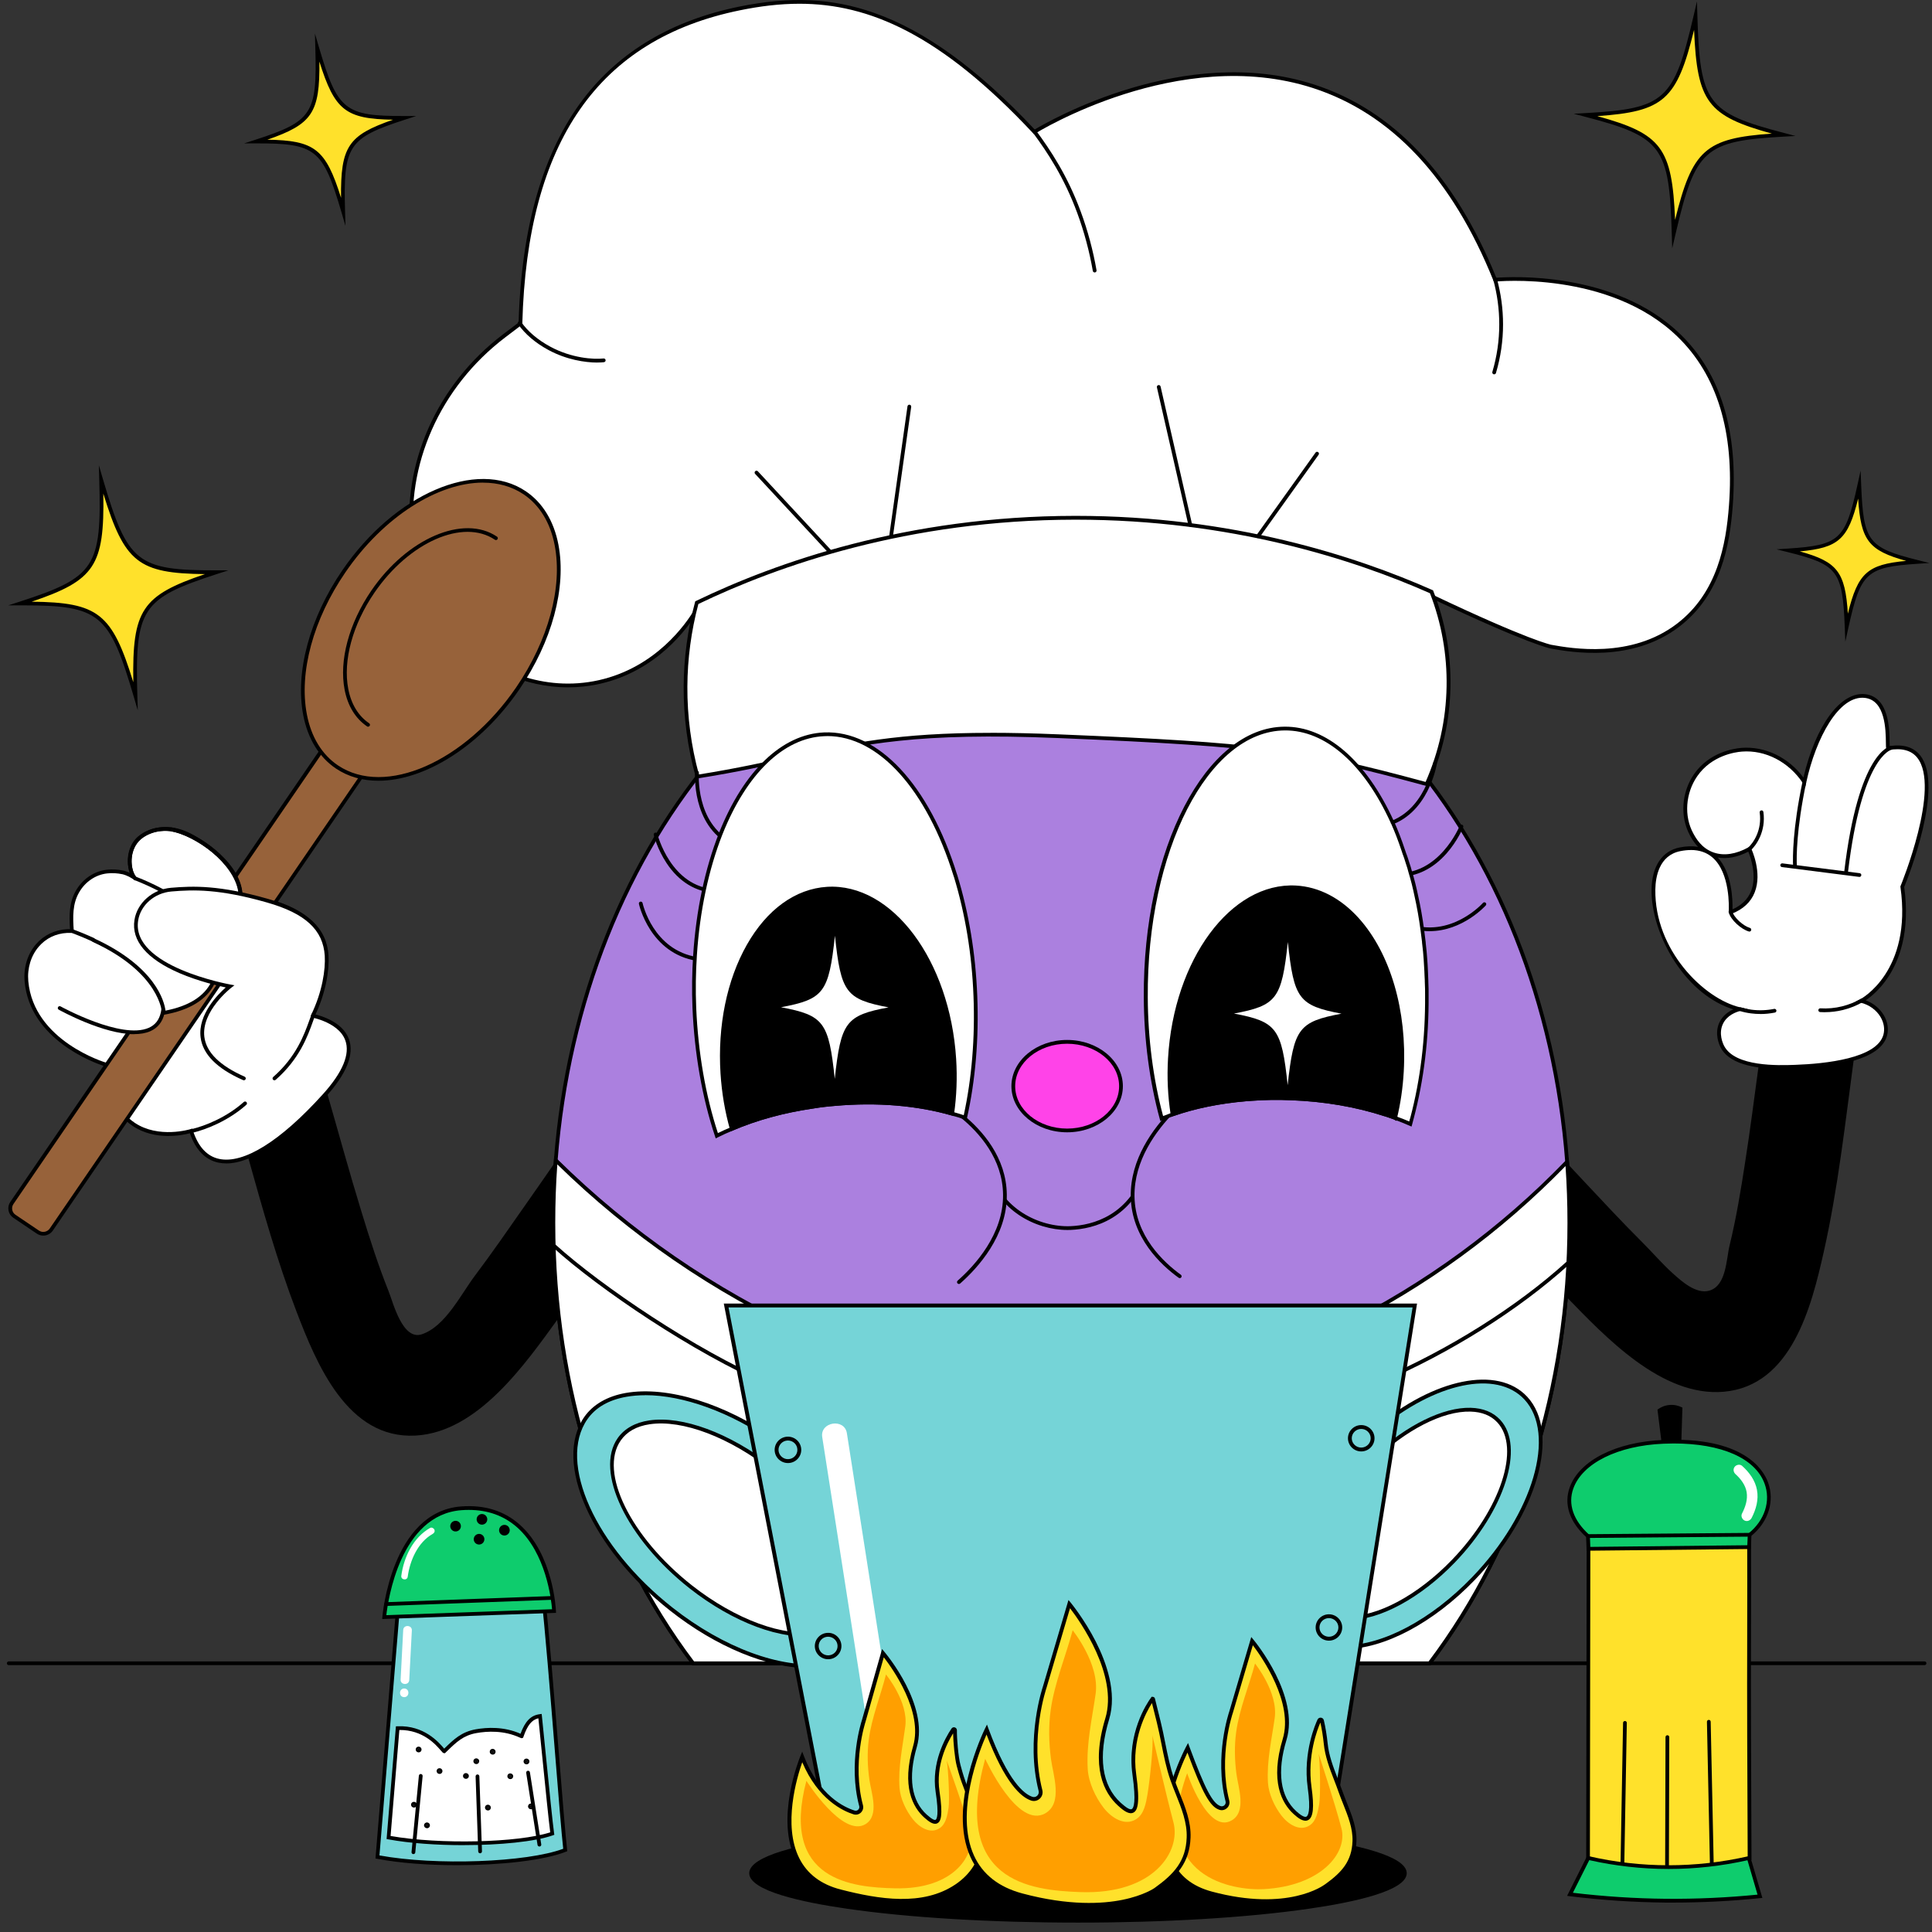 <svg width="116" height="116" viewBox="0 0 116 116" fill="none" xmlns="http://www.w3.org/2000/svg">
<rect x="0" y="0" width="116" height="116" fill="#333333" stroke="none"/>
<g clip-path="url(#clip0_76_1976)">
<path d="M115.553 99.978H0.526C0.463 99.978 0.413 99.929 0.413 99.866C0.413 99.803 0.463 99.753 0.526 99.753H115.553C115.616 99.753 115.665 99.803 115.665 99.866C115.665 99.929 115.616 99.978 115.553 99.978Z" fill="black"/>
<path d="M12.994 34.361C8.428 35.84 7.981 36.521 8.137 41.789C6.65 36.733 6.015 36.225 1.216 36.236C5.783 34.757 6.229 34.075 6.073 28.808C7.56 33.864 8.195 34.372 12.996 34.361H12.994Z" fill="#FFE12B"/>
<path d="M8.274 42.657L8.029 41.821C6.567 36.852 5.99 36.346 1.369 36.346C1.317 36.346 1.268 36.346 1.214 36.346H0.497L1.18 36.126C5.71 34.658 6.114 34.042 5.96 28.808L5.936 27.936L6.181 28.772C7.659 33.794 8.227 34.249 12.994 34.244H13.711L13.028 34.465C8.497 35.933 8.094 36.549 8.247 41.783L8.272 42.655L8.274 42.657ZM1.903 36.126C5.904 36.173 6.724 36.812 8.004 40.96C7.934 36.618 8.515 35.757 12.305 34.471C8.304 34.424 7.483 33.785 6.204 29.637C6.274 33.979 5.692 34.84 1.903 36.126Z" fill="black"/>
<path d="M107.079 8.092C102.284 8.359 101.681 8.903 100.489 14.036C100.338 8.768 99.853 8.114 95.208 6.902C100.002 6.635 100.606 6.091 101.798 0.958C101.949 6.226 102.433 6.88 107.079 8.092Z" fill="#FFE12B"/>
<path d="M100.401 14.913L100.376 14.04C100.228 8.807 99.791 8.215 95.181 7.012L94.487 6.83L95.204 6.79C99.96 6.525 100.505 6.032 101.69 0.931L101.888 0.081L101.913 0.953C102.062 6.187 102.501 6.779 107.108 7.981L107.802 8.164L107.086 8.204C102.33 8.469 101.785 8.962 100.599 14.063L100.401 14.913ZM95.904 6.972C99.761 8.035 100.392 8.863 100.575 13.2C101.613 8.984 102.395 8.301 106.385 8.022C102.528 6.958 101.897 6.131 101.715 1.794C100.678 6.01 99.897 6.693 95.904 6.972Z" fill="black"/>
<path d="M24.278 7.078C20.826 8.196 20.491 8.711 20.605 12.692C19.481 8.872 19.001 8.486 15.374 8.495C18.826 7.377 19.161 6.863 19.046 2.881C20.171 6.701 20.65 7.087 24.278 7.078Z" fill="#FFE12B"/>
<path d="M20.742 13.562L20.497 12.726C19.386 8.946 18.954 8.602 15.374 8.609H14.657L15.34 8.389C18.746 7.285 19.048 6.822 18.933 2.885L18.909 2.013L19.154 2.849C20.265 6.628 20.695 6.972 24.277 6.966H24.994L24.311 7.186C20.905 8.29 20.603 8.753 20.718 12.69L20.742 13.562ZM16.054 8.387C18.902 8.436 19.553 8.94 20.477 11.876C20.445 8.798 20.907 8.119 23.599 7.188C20.752 7.139 20.1 6.635 19.177 3.699C19.208 6.777 18.746 7.456 16.054 8.387Z" fill="black"/>
<path d="M115.126 33.735C112.006 33.942 111.618 34.301 110.877 37.654C110.742 34.225 110.422 33.802 107.39 33.045C110.51 32.838 110.898 32.478 111.639 29.126C111.774 32.555 112.094 32.977 115.126 33.735Z" fill="#FFE12B"/>
<path d="M110.797 38.531L110.763 37.658C110.63 34.277 110.344 33.899 107.361 33.155L106.665 32.982L107.381 32.935C110.45 32.73 110.799 32.409 111.527 29.106L111.714 28.254L111.748 29.126C111.881 32.508 112.167 32.885 115.15 33.63L115.846 33.803L115.129 33.85C112.061 34.054 111.712 34.376 110.982 37.679L110.795 38.531H110.797ZM108.062 33.106C110.315 33.731 110.786 34.329 110.948 36.844C111.552 34.398 112.122 33.892 114.451 33.677C112.198 33.052 111.727 32.454 111.565 29.938C110.961 32.384 110.391 32.89 108.064 33.106H108.062Z" fill="black"/>
<path d="M94.225 73.418C94.225 83.666 91.035 92.98 85.831 99.867H41.614C36.414 92.98 33.222 83.666 33.222 73.418C33.222 72.15 33.269 70.895 33.366 69.659C34.869 50.218 47.886 35.024 63.722 35.024C79.558 35.024 92.621 50.268 94.088 69.751C94.178 70.956 94.225 72.181 94.225 73.416V73.418Z" fill="#AB80DF"/>
<path d="M85.89 99.979H41.561L41.527 99.934C36.102 92.748 33.112 83.33 33.112 73.418C33.112 72.15 33.16 70.884 33.257 69.652C33.989 60.184 37.478 51.421 43.086 44.98C48.737 38.489 56.065 34.914 63.725 34.914C71.385 34.914 78.737 38.5 84.392 45.011C90.004 51.472 93.487 60.257 94.204 69.746C94.294 70.951 94.341 72.186 94.341 73.42C94.341 83.335 91.351 92.751 85.924 99.936L85.89 99.981V99.979ZM41.671 99.754H85.775C91.153 92.614 94.113 83.263 94.113 73.418C94.113 72.19 94.068 70.958 93.978 69.76C93.266 60.319 89.801 51.58 84.221 45.155C78.609 38.693 71.332 35.137 63.723 35.137C56.115 35.137 48.861 38.684 43.255 45.126C37.679 51.531 34.207 60.248 33.48 69.668C33.385 70.895 33.338 72.156 33.338 73.418C33.338 83.263 36.298 92.614 41.673 99.754H41.671Z" fill="black"/>
<path d="M41.765 36.703C41.438 37.249 39.643 40.124 35.986 40.947C32.674 41.694 29.624 40.349 27.792 38.659C25.584 36.62 24.994 33.949 24.893 33.386C24.843 33.112 24.8 32.836 24.769 32.559C24.201 27.784 26.418 23.096 30.264 20.171L31.248 19.422C31.573 7.318 36.854 2.05 44.406 0.508C49.549 -0.542 54.751 0.056 62.102 7.918C62.102 7.918 81.305 -4.186 89.764 16.794C89.764 16.794 105.06 15.18 103.922 30.351C103.78 32.233 103.392 35.516 100.759 37.532C97.943 39.688 94.288 39.032 93.124 38.823C93.124 38.823 91.835 38.591 86.063 35.851L41.765 36.7V36.703Z" fill="white"/>
<path d="M34.106 41.269C31.454 41.269 29.145 40.059 27.717 38.74C25.468 36.665 24.878 33.931 24.781 33.405C24.732 33.128 24.689 32.847 24.655 32.571C24.099 27.89 26.221 23.103 30.195 20.081L31.139 19.364C31.301 13.627 32.61 9.108 35.03 5.935C37.204 3.085 40.351 1.221 44.384 0.398C47.455 -0.229 49.947 -0.115 52.465 0.767C55.552 1.846 58.711 4.139 62.124 7.777C63.014 7.244 71.149 2.574 78.886 5.07C83.651 6.605 87.335 10.511 89.84 16.677C90.646 16.615 96.946 16.25 100.875 20.052C103.31 22.408 104.374 25.877 104.036 30.363C103.858 32.737 103.333 35.707 100.828 37.625C97.971 39.812 94.31 39.153 93.104 38.938C93.104 38.938 91.811 38.706 86.037 35.968L41.829 36.815C41.3 37.683 39.453 40.284 36.012 41.058C35.363 41.204 34.726 41.269 34.106 41.269ZM47.998 0.225C46.806 0.225 45.626 0.373 44.427 0.618C35.929 2.352 31.655 8.503 31.36 19.425V19.479L30.33 20.261C26.419 23.236 24.331 27.944 24.878 32.546C24.91 32.818 24.952 33.094 25.002 33.366C25.094 33.881 25.673 36.55 27.868 38.576C29.587 40.163 32.617 41.59 35.963 40.837C39.389 40.066 41.196 37.434 41.669 36.644L41.701 36.59L86.086 35.74L86.111 35.752C91.78 38.443 93.131 38.713 93.145 38.715C94.326 38.926 97.914 39.572 100.69 37.447C103.123 35.583 103.637 32.674 103.81 30.345C104.142 25.929 103.101 22.521 100.719 20.212C96.615 16.237 89.847 16.9 89.779 16.907L89.693 16.916L89.662 16.837C87.184 10.69 83.534 6.803 78.818 5.281C70.762 2.684 62.25 7.959 62.164 8.013L62.086 8.062L62.023 7.995C56.462 2.05 52.168 0.225 47.998 0.225Z" fill="black"/>
<path d="M41.836 36.184C41.495 37.457 41.169 39.179 41.157 41.227C41.146 43.446 41.511 45.297 41.881 46.625C50.12 45.31 51.611 43.707 63.552 44.199C75.853 44.708 78.228 45.063 85.662 47.077C86.185 45.91 86.924 43.867 86.971 41.225C87.016 38.696 86.406 36.702 85.948 35.528C82.369 33.941 74.749 31.07 64.527 31.083C53.463 31.096 45.359 34.48 41.838 36.18L41.836 36.184Z" fill="white"/>
<path d="M85.724 47.214L85.632 47.189C78.38 45.224 76.088 44.833 63.546 44.314C55.062 43.963 51.837 44.678 47.757 45.584C46.126 45.946 44.277 46.358 41.9 46.735L41.801 46.751L41.773 46.654C41.282 44.885 41.039 43.057 41.048 41.225C41.057 39.514 41.287 37.807 41.731 36.153L41.744 36.103L41.792 36.081C46.606 33.758 54.46 30.986 64.531 30.973H64.603C73.989 30.973 81.417 33.394 85.999 35.426L86.042 35.444L86.058 35.487C86.776 37.326 87.123 39.258 87.087 41.227C87.051 43.271 86.607 45.254 85.769 47.124L85.731 47.212L85.724 47.214ZM59.491 43.999C60.703 43.999 62.046 44.028 63.555 44.091C75.552 44.588 78.064 44.91 85.596 46.949C86.396 45.132 86.819 43.21 86.855 41.229C86.889 39.305 86.553 37.416 85.857 35.618C81.29 33.596 73.912 31.202 64.596 31.202H64.526C54.532 31.215 46.73 33.958 41.931 36.265C41.501 37.886 41.278 39.556 41.271 41.229C41.262 43.008 41.494 44.782 41.963 46.501C44.286 46.128 46.102 45.724 47.708 45.368C51.078 44.62 53.867 44.001 59.491 44.001V43.999Z" fill="black"/>
<path d="M89.711 22.475C89.711 22.475 89.691 22.475 89.68 22.471C89.621 22.453 89.585 22.39 89.603 22.331C89.878 21.405 90.018 20.445 90.018 19.478C90.018 18.568 89.896 17.659 89.653 16.778C89.637 16.717 89.671 16.657 89.732 16.639C89.79 16.623 89.853 16.657 89.871 16.717C90.119 17.617 90.245 18.545 90.245 19.478C90.245 20.465 90.101 21.445 89.82 22.394C89.806 22.444 89.761 22.475 89.711 22.475Z" fill="black"/>
<path d="M65.725 16.357C65.67 16.357 65.623 16.319 65.614 16.265C65.407 15.08 65.094 13.911 64.679 12.787C63.893 10.653 62.888 9.144 62.007 7.951C61.971 7.901 61.98 7.829 62.032 7.793C62.081 7.757 62.151 7.766 62.19 7.818C63.08 9.025 64.096 10.55 64.891 12.71C65.31 13.845 65.628 15.03 65.837 16.226C65.848 16.287 65.808 16.346 65.745 16.357C65.738 16.357 65.731 16.357 65.725 16.357Z" fill="black"/>
<path d="M35.861 21.768C35.154 21.768 34.023 21.609 32.919 21.008C32.139 20.584 31.529 20.064 31.107 19.464C31.071 19.412 31.085 19.342 31.134 19.306C31.186 19.27 31.256 19.284 31.292 19.333C31.695 19.904 32.279 20.401 33.027 20.808C34.325 21.514 35.656 21.588 36.237 21.523C36.3 21.517 36.354 21.561 36.361 21.622C36.368 21.683 36.325 21.739 36.262 21.746C36.152 21.759 36.017 21.766 35.861 21.766V21.768Z" fill="black"/>
<path d="M49.819 33.223C49.79 33.223 49.758 33.211 49.736 33.187L45.338 28.452C45.295 28.407 45.298 28.335 45.345 28.292C45.39 28.249 45.462 28.252 45.505 28.299L49.903 33.034C49.945 33.079 49.943 33.151 49.896 33.193C49.873 33.214 49.846 33.223 49.819 33.223Z" fill="black"/>
<path d="M53.509 32.256C53.509 32.256 53.498 32.256 53.493 32.256C53.432 32.247 53.389 32.191 53.396 32.13L54.487 24.396C54.496 24.335 54.55 24.293 54.613 24.299C54.674 24.308 54.716 24.365 54.71 24.425L53.619 32.16C53.61 32.216 53.563 32.256 53.509 32.256Z" fill="black"/>
<path d="M71.463 31.619C71.412 31.619 71.366 31.583 71.353 31.531L69.463 23.257C69.449 23.197 69.487 23.136 69.548 23.123C69.609 23.107 69.67 23.147 69.683 23.208L71.574 31.482C71.587 31.542 71.549 31.603 71.488 31.616C71.479 31.616 71.47 31.619 71.463 31.619Z" fill="black"/>
<path d="M75.534 32.308C75.512 32.308 75.489 32.301 75.469 32.287C75.417 32.252 75.406 32.182 75.442 32.13L78.986 27.175C79.022 27.123 79.092 27.112 79.144 27.148C79.195 27.184 79.207 27.254 79.171 27.305L75.627 32.26C75.604 32.292 75.57 32.308 75.534 32.308Z" fill="black"/>
<path d="M111.918 59.519C111.891 59.697 111.857 59.87 111.828 60.047C111.828 60.07 111.823 60.092 111.817 60.119C111.632 61.243 111.474 62.374 111.316 63.51C110.789 67.413 110.361 71.336 109.498 75.178C108.764 78.44 107.574 83.204 103.499 83.562C99.766 83.89 96.37 80.25 94.02 77.833C94.156 76.385 94.223 74.911 94.223 73.42C94.223 72.213 94.178 71.021 94.088 69.841C94.39 70.169 94.694 70.493 95.003 70.821C96.192 72.085 97.371 73.359 98.601 74.585C99.22 75.201 99.786 75.868 100.437 76.455C100.951 76.918 101.834 77.721 102.629 77.492C103.665 77.195 103.645 75.585 103.848 74.773C104.247 73.137 104.522 71.462 104.778 69.796C105.083 67.858 105.328 65.915 105.592 63.98C105.731 62.905 105.878 61.826 106.036 60.756C106.04 60.722 106.047 60.688 106.051 60.661C106.146 59.987 106.254 59.319 106.367 58.651C106.968 55.121 112.517 55.974 111.918 59.519Z" fill="black"/>
<path d="M108.335 46.96C107.475 45.663 106.04 44.903 104.575 45.015C104.325 45.035 102.744 45.184 101.802 46.546C101.074 47.601 100.977 49.019 101.556 50.083C101.703 50.35 102.056 51.02 102.849 51.295C103.428 51.495 104.161 51.454 105.024 50.975C105.024 50.975 106.382 53.801 103.933 54.757C103.917 54.764 103.899 54.752 103.902 54.734C103.924 54.321 104.057 50.359 100.871 50.991C97.512 51.657 99.808 59.512 104.454 60.589C104.339 60.618 103.633 60.791 103.334 61.443C103.043 62.075 103.343 62.709 103.413 62.844C104.102 64.177 106.754 64.085 107.783 64.049C109.892 63.975 112.803 63.599 113.19 62.149C113.407 61.34 112.805 60.355 111.746 60.097C111.746 60.097 114.95 58.467 114.216 53.244C114.216 53.244 118.016 44.089 113.359 44.928C113.29 44.633 113.587 41.996 111.996 41.796C110.636 41.623 109.07 43.583 108.338 46.96H108.335Z" fill="white"/>
<path d="M107.013 64.178C105.767 64.178 103.893 64.02 103.312 62.896C103.217 62.712 102.929 62.058 103.231 61.399C103.427 60.974 103.78 60.736 104.073 60.605C102.744 60.189 101.512 59.193 100.572 57.764C99.666 56.385 99.139 54.755 99.162 53.402C99.184 52.008 99.799 51.091 100.849 50.882C101.253 50.803 101.62 50.789 101.951 50.846C101.699 50.583 101.55 50.308 101.464 50.151C100.858 49.038 100.96 47.57 101.71 46.484C102.629 45.153 104.13 44.937 104.567 44.904C105.977 44.795 107.378 45.472 108.282 46.686C109.016 43.543 110.528 41.495 112.008 41.682C113.425 41.862 113.446 43.777 113.455 44.595C113.455 44.667 113.455 44.739 113.459 44.795C114.277 44.674 114.89 44.858 115.282 45.346C116.766 47.185 114.536 52.754 114.331 53.258C114.707 55.974 114.007 57.71 113.351 58.69C112.853 59.436 112.312 59.863 112.019 60.061C112.477 60.23 112.862 60.545 113.101 60.947C113.335 61.343 113.407 61.781 113.301 62.177C112.903 63.667 110.084 64.079 107.788 64.16C107.588 64.167 107.32 64.176 107.016 64.176L107.013 64.178ZM101.518 51.037C101.322 51.037 101.113 51.059 100.894 51.102C99.612 51.356 99.401 52.653 99.389 53.404C99.331 57.044 102.314 59.978 104.481 60.482L104.938 60.587L104.483 60.7C104.251 60.758 103.688 60.949 103.44 61.491C103.181 62.058 103.433 62.631 103.517 62.793C104.172 64.063 106.795 63.971 107.784 63.935C109.6 63.87 112.704 63.55 113.085 62.118C113.175 61.781 113.112 61.403 112.909 61.059C112.659 60.639 112.227 60.327 111.722 60.203L111.429 60.131L111.697 59.994C111.729 59.978 114.82 58.332 114.106 53.258L114.101 53.229L114.112 53.2C114.137 53.141 116.548 47.269 115.108 45.486C114.752 45.045 114.171 44.895 113.38 45.036L113.274 45.054L113.25 44.951C113.236 44.892 113.234 44.793 113.232 44.598C113.223 43.838 113.205 42.059 111.983 41.904C110.422 41.706 109.028 44.31 108.449 46.981L108.392 47.242L108.246 47.019C107.399 45.742 105.997 45.018 104.589 45.126C104.177 45.157 102.764 45.36 101.901 46.61C101.199 47.628 101.102 49.002 101.663 50.029C101.814 50.308 102.154 50.933 102.895 51.187C103.51 51.399 104.229 51.291 104.979 50.875L105.083 50.816L105.134 50.924C105.164 50.983 105.826 52.388 105.353 53.582C105.123 54.164 104.661 54.593 103.983 54.859C103.938 54.877 103.891 54.87 103.852 54.843L103.803 54.807L103.796 54.728C103.81 54.495 103.889 52.41 102.818 51.482C102.474 51.185 102.041 51.035 101.525 51.035L101.518 51.037ZM103.136 51.486C103.994 52.417 104.035 54.027 104.021 54.6C104.569 54.357 104.943 53.989 105.137 53.505C105.502 52.584 105.114 51.48 104.972 51.133C104.33 51.466 103.704 51.585 103.138 51.486H103.136Z" fill="black"/>
<path d="M113.544 44.907C113.544 44.907 111.692 45.17 110.841 52.371L113.544 44.907Z" fill="white"/>
<path d="M110.841 52.484C110.841 52.484 110.832 52.484 110.827 52.484C110.767 52.477 110.721 52.421 110.728 52.358C111.582 45.155 113.45 44.808 113.529 44.797C113.589 44.788 113.648 44.831 113.657 44.892C113.666 44.952 113.623 45.008 113.562 45.017C113.535 45.022 111.776 45.438 110.954 52.383C110.947 52.439 110.897 52.482 110.841 52.482V52.484Z" fill="black"/>
<path d="M107.774 52.035C107.734 51.178 107.806 49.496 108.333 46.98L107.774 52.035Z" fill="white"/>
<path d="M107.773 52.148C107.712 52.148 107.662 52.1 107.66 52.04C107.633 51.448 107.633 49.769 108.221 46.956C108.235 46.896 108.293 46.857 108.354 46.869C108.415 46.882 108.453 46.941 108.442 47.001C107.858 49.789 107.858 51.446 107.885 52.028C107.888 52.091 107.84 52.143 107.777 52.145H107.773V52.148Z" fill="black"/>
<path d="M111.642 52.65C111.642 52.65 111.633 52.65 111.628 52.65L106.99 52.061C106.929 52.052 106.884 51.995 106.893 51.935C106.902 51.874 106.958 51.831 107.019 51.838L111.658 52.427C111.719 52.436 111.764 52.492 111.755 52.553C111.748 52.609 111.698 52.652 111.642 52.652V52.65Z" fill="black"/>
<path d="M105.767 48.77C105.925 49.896 105.337 50.717 105.015 50.998L105.767 48.77Z" fill="white"/>
<path d="M105.014 51.11C104.983 51.11 104.951 51.097 104.929 51.072C104.888 51.025 104.893 50.955 104.94 50.913C105.276 50.618 105.803 49.84 105.654 48.783C105.645 48.723 105.688 48.664 105.751 48.657C105.812 48.648 105.871 48.691 105.877 48.754C106.037 49.905 105.456 50.76 105.089 51.083C105.069 51.101 105.041 51.11 105.014 51.11Z" fill="black"/>
<path d="M103.901 54.739C104 55.159 104.613 55.699 105.037 55.82L103.901 54.739Z" fill="white"/>
<path d="M105.037 55.933C105.037 55.933 105.017 55.933 105.005 55.928C104.552 55.798 103.904 55.234 103.791 54.764C103.777 54.703 103.813 54.642 103.874 54.629C103.937 54.615 103.996 54.651 104.009 54.712C104.1 55.096 104.681 55.602 105.066 55.712C105.127 55.73 105.161 55.791 105.143 55.852C105.129 55.901 105.084 55.933 105.035 55.933H105.037Z" fill="black"/>
<path d="M104.481 60.591C104.675 60.649 104.896 60.701 105.146 60.733C105.709 60.807 106.191 60.755 106.543 60.683" fill="white"/>
<path d="M105.695 60.881C105.506 60.881 105.319 60.87 105.132 60.845C104.902 60.816 104.672 60.767 104.451 60.699C104.393 60.681 104.359 60.618 104.377 60.56C104.395 60.501 104.458 60.468 104.517 60.483C104.728 60.546 104.945 60.593 105.163 60.623C105.614 60.681 106.071 60.666 106.524 60.575C106.585 60.564 106.643 60.602 106.657 60.663C106.668 60.724 106.63 60.782 106.569 60.796C106.278 60.854 105.988 60.883 105.697 60.883L105.695 60.881Z" fill="black"/>
<path d="M109.29 60.654C109.617 60.674 110.088 60.667 110.631 60.532C111.135 60.409 111.532 60.218 111.804 60.058" fill="white"/>
<path d="M109.562 60.775C109.47 60.775 109.375 60.773 109.283 60.766C109.22 60.762 109.173 60.71 109.177 60.647C109.182 60.584 109.233 60.537 109.296 60.541C109.736 60.568 110.175 60.528 110.603 60.422C111.004 60.323 111.389 60.168 111.748 59.961C111.802 59.93 111.869 59.948 111.901 60.002C111.932 60.056 111.914 60.125 111.86 60.155C111.484 60.373 111.079 60.537 110.657 60.64C110.299 60.728 109.932 60.773 109.562 60.773V60.775Z" fill="black"/>
<path d="M33.56 79.107C33.544 79.13 33.533 79.145 33.515 79.168C31.535 81.895 28.694 85.994 24.945 86.194C20.858 86.416 19.002 81.875 17.801 78.745C16.638 75.706 15.764 72.578 14.888 69.449C14.613 68.457 14.331 67.472 14.045 66.492C13.797 65.647 13.545 64.806 13.277 63.97C13.243 63.841 13.198 63.709 13.16 63.581C12.117 60.345 16.848 58.72 18.301 61.42C18.357 61.521 18.407 61.627 18.452 61.737C18.479 61.804 18.501 61.87 18.524 61.937C18.911 63.151 19.276 64.37 19.63 65.595C20.32 67.978 20.971 70.377 21.701 72.749C22.194 74.359 22.71 75.978 23.338 77.542C23.602 78.199 24.161 80.499 25.326 80.112C26.736 79.644 27.68 77.704 28.502 76.612C29.541 75.231 30.528 73.801 31.521 72.38C32.139 71.501 32.751 70.622 33.362 69.736C33.267 70.944 33.222 72.174 33.222 73.417C33.222 75.348 33.335 77.246 33.558 79.105L33.56 79.107Z" fill="black"/>
<path d="M14.474 53.759C14.449 53.755 14.386 53.1 14.028 52.509C13.487 51.619 12.316 50.618 11.374 50.137C10.549 49.717 9.59 49.609 8.74 50.063C7.801 50.564 7.578 51.729 7.997 52.653C7.907 52.594 7.774 52.516 7.6 52.451C7.49 52.408 7.407 52.388 7.386 52.383C7.069 52.318 6.742 52.295 6.42 52.334C5.669 52.419 5.025 52.885 4.656 53.532C4.234 54.267 4.266 55.09 4.324 55.906C4.302 55.906 4.052 55.906 4.029 55.906C2.459 55.989 1.454 57.37 1.592 58.923C1.923 62.638 6.341 63.917 6.341 63.917C6.755 69.394 11.475 67.905 11.475 67.905C12.491 71.046 15.621 70.041 19.462 65.794C23.303 61.549 18.444 60.92 18.444 60.92C22.148 54.838 15.842 53.959 14.479 53.761L14.474 53.759Z" fill="white"/>
<path d="M13.579 69.852C13.417 69.852 13.259 69.836 13.111 69.805C12.324 69.636 11.748 69.043 11.401 68.042C10.964 68.157 9.303 68.508 7.956 67.597C6.956 66.92 6.374 65.711 6.232 64C5.644 63.807 1.787 62.408 1.479 58.932C1.404 58.094 1.654 57.275 2.168 56.684C2.634 56.147 3.295 55.83 4.022 55.791C4.036 55.791 4.112 55.791 4.187 55.791C4.194 55.791 4.198 55.791 4.205 55.791C4.148 54.946 4.151 54.184 4.558 53.474C4.957 52.777 5.649 52.307 6.408 52.221C6.73 52.185 7.068 52.201 7.411 52.273C7.445 52.28 7.532 52.302 7.643 52.345C7.692 52.363 7.74 52.383 7.787 52.406C7.526 51.54 7.735 50.472 8.69 49.964C9.508 49.528 10.482 49.555 11.43 50.038C12.448 50.56 13.611 51.596 14.129 52.451C14.413 52.918 14.519 53.42 14.562 53.633C14.562 53.642 14.566 53.651 14.566 53.66C15.589 53.809 18.48 54.258 19.417 56.246C19.982 57.446 19.716 58.991 18.626 60.837C19.119 60.931 20.543 61.291 20.947 62.383C21.284 63.296 20.814 64.47 19.545 65.871C17.2 68.463 15.109 69.854 13.584 69.854L13.579 69.852ZM11.545 67.761L11.579 67.867C11.896 68.85 12.428 69.427 13.156 69.582C14.625 69.897 16.833 68.523 19.372 65.715C20.579 64.382 21.034 63.285 20.73 62.458C20.298 61.286 18.444 61.03 18.425 61.028L18.254 61.005L18.344 60.857C19.466 59.016 19.757 57.496 19.209 56.336C18.308 54.427 15.429 54.009 14.48 53.871L14.456 53.867C14.372 53.853 14.361 53.795 14.334 53.676C14.291 53.474 14.192 52.999 13.928 52.565C13.428 51.74 12.306 50.74 11.32 50.236C10.439 49.786 9.54 49.76 8.79 50.16C7.846 50.663 7.728 51.794 8.096 52.603L8.258 52.961L7.931 52.745C7.816 52.669 7.69 52.606 7.555 52.554C7.454 52.516 7.379 52.496 7.357 52.491C7.037 52.424 6.724 52.408 6.426 52.442C5.739 52.52 5.11 52.947 4.748 53.584C4.351 54.274 4.369 55.038 4.43 55.895L4.439 56.01L4.324 56.014C4.313 56.014 4.248 56.014 4.18 56.014C4.112 56.014 4.045 56.014 4.029 56.014C3.353 56.05 2.767 56.331 2.335 56.83C1.862 57.374 1.63 58.132 1.699 58.91C2.019 62.505 6.325 63.793 6.368 63.804L6.442 63.827L6.449 63.906C6.575 65.585 7.125 66.763 8.08 67.408C9.52 68.382 11.421 67.802 11.439 67.795L11.545 67.761Z" fill="black"/>
<path d="M2.276 73.976L0.868 73.027C0.604 72.85 0.534 72.492 0.714 72.229L20.378 43.51C20.558 43.247 20.919 43.179 21.183 43.357L22.591 44.306C22.854 44.483 22.924 44.841 22.744 45.104L3.078 73.823C2.898 74.086 2.537 74.153 2.274 73.976H2.276Z" fill="#97623A"/>
<path d="M2.597 74.187C2.464 74.187 2.329 74.149 2.21 74.068L0.802 73.119C0.648 73.016 0.545 72.861 0.511 72.678C0.477 72.499 0.515 72.317 0.619 72.164L20.283 43.444C20.497 43.132 20.927 43.049 21.243 43.262L22.651 44.211C22.804 44.314 22.908 44.469 22.941 44.652C22.975 44.831 22.937 45.014 22.833 45.166L3.172 73.886C3.039 74.081 2.82 74.187 2.599 74.187H2.597ZM20.855 43.372C20.706 43.372 20.558 43.444 20.468 43.575L0.806 72.294C0.736 72.395 0.712 72.519 0.734 72.64C0.757 72.762 0.826 72.867 0.93 72.937L2.338 73.886C2.552 74.03 2.841 73.974 2.987 73.762L22.651 45.043C22.721 44.942 22.745 44.818 22.723 44.697C22.7 44.575 22.631 44.469 22.527 44.4L21.119 43.451C21.038 43.397 20.948 43.37 20.858 43.37L20.855 43.372Z" fill="black"/>
<path d="M31.053 41.386C34.183 36.852 34.398 31.58 31.534 29.611C28.67 27.642 23.811 29.722 20.681 34.256C17.552 38.79 17.336 44.062 20.2 46.031C23.064 47.999 27.923 45.92 31.053 41.386Z" fill="#97623A"/>
<path d="M22.719 46.877C21.782 46.877 20.91 46.641 20.168 46.142C19.157 45.461 18.479 44.352 18.206 42.936C17.713 40.359 18.591 37.108 20.556 34.239C23.699 29.651 28.637 27.522 31.566 29.494C32.578 30.175 33.256 31.283 33.528 32.7C34.022 35.276 33.143 38.527 31.179 41.396C28.833 44.822 25.483 46.877 22.719 46.877ZM29.002 28.976C26.317 28.976 23.043 31 20.738 34.365C18.808 37.185 17.942 40.373 18.425 42.893C18.684 44.249 19.33 45.308 20.292 45.955C23.12 47.859 27.919 45.757 30.992 41.27C32.922 38.448 33.788 35.263 33.305 32.742C33.046 31.387 32.4 30.328 31.438 29.68C30.73 29.203 29.899 28.979 29.002 28.979V28.976Z" fill="black"/>
<path d="M22.106 43.636C22.084 43.636 22.063 43.629 22.043 43.616C21.345 43.146 20.878 42.383 20.691 41.41C20.353 39.647 20.953 37.424 22.295 35.461C24.445 32.32 27.831 30.866 29.84 32.221C29.892 32.255 29.906 32.327 29.87 32.377C29.836 32.428 29.764 32.442 29.714 32.406C27.806 31.12 24.562 32.547 22.48 35.587C21.171 37.5 20.583 39.661 20.91 41.365C21.085 42.278 21.518 42.991 22.165 43.427C22.216 43.461 22.23 43.532 22.194 43.582C22.171 43.613 22.138 43.631 22.102 43.631L22.106 43.636Z" fill="black"/>
<path d="M3.583 60.525C3.583 60.525 9.11 63.589 9.763 60.833C10.425 58.036 4.32 55.905 4.32 55.905" fill="white"/>
<path d="M8.054 62.095C6.208 62.095 3.656 60.694 3.527 60.622C3.473 60.593 3.453 60.523 3.485 60.469C3.514 60.415 3.584 60.395 3.638 60.426C3.674 60.447 7.294 62.434 8.932 61.712C9.313 61.544 9.55 61.247 9.653 60.804C10.284 58.136 4.343 56.029 4.284 56.006C4.226 55.986 4.194 55.921 4.215 55.862C4.235 55.804 4.3 55.773 4.359 55.793C4.375 55.797 5.913 56.339 7.351 57.218C9.284 58.401 10.158 59.657 9.874 60.854C9.755 61.362 9.469 61.719 9.025 61.915C8.743 62.038 8.414 62.09 8.058 62.09L8.054 62.095Z" fill="black"/>
<path d="M5.614 56.446C9.791 58.372 9.836 60.809 9.836 60.809C14.34 60.007 12.891 56.38 12.711 56.036C12.704 56.023 12.711 56.005 12.725 55.998C16.857 53.837 12.583 50.233 10.282 49.786" fill="white"/>
<path d="M9.727 60.942V60.812C9.723 60.787 9.619 58.419 5.566 56.549C5.51 56.522 5.485 56.457 5.512 56.4C5.539 56.344 5.604 56.319 5.661 56.346C9.353 58.051 9.867 60.135 9.937 60.679C11.336 60.407 12.262 59.825 12.69 58.95C13.26 57.785 12.771 56.4 12.609 56.092L12.586 56.052L12.598 55.987C12.609 55.951 12.633 55.919 12.667 55.904C13.9 55.258 14.454 54.449 14.314 53.496C14.069 51.821 11.719 50.184 10.254 49.901C10.194 49.889 10.153 49.829 10.164 49.768C10.176 49.707 10.236 49.667 10.297 49.68C11.807 49.975 14.269 51.632 14.537 53.464C14.643 54.181 14.429 55.209 12.839 56.065C12.983 56.403 13.505 57.79 12.888 59.051C12.413 60.02 11.392 60.65 9.851 60.926L9.723 60.949L9.727 60.942Z" fill="black"/>
<path d="M12.735 56.148C12.674 56.148 12.633 56.088 12.602 56.038C11.811 54.813 10.205 53.678 8.076 52.841L8.051 52.832L8.033 52.812C7.774 52.522 7.643 52.043 7.679 51.531C7.717 50.995 7.938 50.523 8.281 50.233C9.139 49.511 10.166 49.671 10.256 49.687C11.939 49.93 14.24 51.724 14.524 53.471C14.647 54.226 14.445 55.303 12.786 56.135C12.766 56.144 12.75 56.148 12.732 56.148H12.735ZM8.184 52.646C10.326 53.491 11.955 54.642 12.773 55.892C13.944 55.278 14.458 54.478 14.3 53.509C14.035 51.879 11.797 50.139 10.223 49.912H10.216C10.216 49.912 9.225 49.736 8.427 50.409C8.13 50.658 7.938 51.074 7.904 51.551C7.873 51.985 7.981 52.403 8.184 52.648V52.646Z" fill="black"/>
<path d="M18.779 60.993C19.532 59.453 19.656 58.062 19.613 57.38C19.505 55.647 18.198 54.687 16.067 54.078C13.278 53.282 11.716 53.288 10.277 53.414C9.252 53.502 8.344 54.239 8.186 55.249C7.726 58.156 13.809 59.222 13.809 59.222C13.809 59.222 9.553 62.509 14.645 64.748" fill="white"/>
<path d="M14.641 64.86C14.626 64.86 14.61 64.858 14.596 64.851C13.026 64.161 12.168 63.296 12.044 62.279C11.877 60.915 13.08 59.705 13.555 59.287C13.069 59.186 11.902 58.911 10.78 58.43C8.813 57.583 7.876 56.479 8.074 55.233C8.236 54.21 9.158 53.399 10.266 53.304C11.62 53.188 13.186 53.142 16.097 53.972C18.471 54.649 19.622 55.73 19.724 57.376C19.776 58.208 19.58 59.608 18.879 61.045C18.852 61.101 18.784 61.124 18.728 61.097C18.672 61.07 18.649 61.002 18.676 60.946C19.359 59.55 19.548 58.194 19.499 57.389C19.402 55.831 18.334 54.844 16.034 54.188C13.161 53.367 11.618 53.412 10.284 53.527C9.277 53.615 8.439 54.345 8.295 55.267C7.858 58.032 13.767 59.1 13.828 59.112L14.078 59.157L13.877 59.312C13.86 59.325 12.08 60.721 12.269 62.252C12.384 63.183 13.197 63.988 14.689 64.645C14.745 64.669 14.772 64.737 14.747 64.793C14.729 64.836 14.686 64.86 14.643 64.86H14.641Z" fill="black"/>
<path d="M11.499 68.024C11.447 68.024 11.402 67.988 11.389 67.936C11.375 67.875 11.413 67.814 11.474 67.801C12.341 67.601 13.628 67.068 14.639 66.164C14.687 66.124 14.757 66.126 14.799 66.173C14.84 66.221 14.838 66.29 14.79 66.333C13.747 67.264 12.42 67.814 11.526 68.021C11.517 68.021 11.508 68.024 11.501 68.024H11.499Z" fill="black"/>
<path d="M16.477 64.863C16.446 64.863 16.414 64.849 16.392 64.825C16.351 64.777 16.356 64.708 16.403 64.665C17.789 63.451 18.266 62.12 18.582 61.239C18.627 61.115 18.667 61 18.708 60.895C18.73 60.836 18.796 60.807 18.852 60.829C18.911 60.852 18.94 60.917 18.917 60.975C18.877 61.079 18.836 61.194 18.794 61.315C18.471 62.217 17.982 63.581 16.552 64.834C16.529 64.852 16.505 64.861 16.477 64.861V64.863Z" fill="black"/>
<path d="M94.225 73.418C94.225 83.665 91.035 92.98 85.831 99.866H41.614C36.414 92.98 33.222 83.665 33.222 73.418C33.222 72.15 33.269 70.895 33.366 69.659C36.365 72.617 41.319 76.795 48.418 80.043C54.719 82.928 60.431 84.036 64.405 84.493C68.257 84.027 74.129 82.858 80.577 79.65C86.98 76.462 91.411 72.523 94.088 69.751C94.155 70.639 94.225 71.903 94.225 73.415V73.418Z" fill="white"/>
<path d="M85.89 99.979H41.561L41.527 99.934C36.102 92.749 33.112 83.331 33.112 73.418C33.112 72.15 33.16 70.885 33.257 69.653L33.275 69.41L33.448 69.581C37.825 73.899 42.879 77.386 48.468 79.945C53.513 82.254 58.875 83.747 64.408 84.383C70.038 83.702 75.461 82.076 80.53 79.552C85.572 77.04 90.108 73.717 94.012 69.675L94.186 69.495L94.204 69.745C94.294 70.941 94.341 72.177 94.341 73.418C94.341 83.333 91.351 92.749 85.924 99.934L85.89 99.979ZM41.671 99.754H85.775C91.153 92.614 94.113 83.263 94.113 73.418C94.113 72.269 94.073 71.125 93.996 70.012C90.117 73.992 85.62 77.27 80.629 79.754C75.533 82.29 70.081 83.924 64.422 84.608H64.408H64.395C58.834 83.969 53.445 82.47 48.374 80.15C42.834 77.614 37.819 74.169 33.462 69.911C33.378 71.062 33.338 72.24 33.338 73.418C33.338 83.263 36.298 92.614 41.673 99.754H41.671Z" fill="black"/>
<path d="M61.389 99.849C61.326 99.849 61.276 99.8 61.276 99.737V84.046C61.276 83.983 61.326 83.934 61.389 83.934C61.452 83.934 61.502 83.983 61.502 84.046V99.737C61.502 99.8 61.452 99.849 61.389 99.849Z" fill="black"/>
<path d="M67.743 99.979C67.679 99.979 67.63 99.93 67.63 99.867V84.046C67.63 83.983 67.679 83.934 67.743 83.934C67.806 83.934 67.855 83.983 67.855 84.046V99.867C67.855 99.93 67.806 99.979 67.743 99.979Z" fill="black"/>
<path d="M67.711 87.528C67.657 87.528 67.609 87.49 67.6 87.436C67.589 87.376 67.63 87.317 67.693 87.306C72.9 86.406 77.993 84.898 82.828 82.818C86.974 81.038 91.061 78.468 94.041 75.77C94.086 75.73 94.158 75.732 94.201 75.777C94.244 75.822 94.24 75.894 94.194 75.936C91.196 78.65 87.086 81.236 82.921 83.025C78.068 85.109 72.958 86.625 67.733 87.526C67.727 87.526 67.72 87.526 67.713 87.526L67.711 87.528Z" fill="black"/>
<path d="M61.313 87.661C61.313 87.661 61.3 87.661 61.293 87.661C56.068 86.758 50.959 85.245 46.106 83.16C41.665 81.254 35.952 77.387 33.205 74.898C33.16 74.855 33.156 74.786 33.199 74.738C33.242 74.691 33.311 74.689 33.359 74.732C36.094 77.207 41.778 81.056 46.196 82.954C51.031 85.031 56.125 86.54 61.331 87.441C61.392 87.452 61.435 87.511 61.424 87.571C61.415 87.625 61.367 87.664 61.313 87.664V87.661Z" fill="black"/>
<path d="M64.092 73.85C62.152 73.85 59.865 72.636 59.284 70.296C59.268 70.235 59.306 70.174 59.367 70.158C59.428 70.143 59.489 70.181 59.505 70.242C60.077 72.546 62.393 73.699 64.281 73.621C65.565 73.564 67.856 73.023 68.796 70.008C68.814 69.949 68.877 69.916 68.938 69.934C68.996 69.951 69.03 70.014 69.012 70.075C68.032 73.221 65.633 73.787 64.292 73.846C64.227 73.848 64.162 73.85 64.096 73.85H64.092Z" fill="black"/>
<path d="M57.72 66.988C58.513 67.631 60.311 69.29 60.338 71.732C60.367 74.331 58.375 76.273 57.573 76.979" fill="#AB80DF"/>
<path d="M57.571 77.092C57.54 77.092 57.508 77.078 57.488 77.053C57.447 77.006 57.452 76.936 57.497 76.894C58.526 75.988 60.25 74.11 60.225 71.732C60.203 69.589 58.812 68.015 57.65 67.073C57.603 67.035 57.594 66.963 57.634 66.916C57.675 66.869 57.745 66.86 57.792 66.9C58.99 67.874 60.426 69.501 60.45 71.732C60.477 74.2 58.704 76.134 57.648 77.065C57.627 77.083 57.6 77.092 57.573 77.092H57.571Z" fill="black"/>
<path d="M70.445 66.677C69.688 67.444 67.974 69.386 68.007 71.828C68.043 74.425 70.035 76.048 70.835 76.626" fill="#AB80DF"/>
<path d="M70.832 76.738C70.81 76.738 70.787 76.732 70.767 76.718C69.708 75.954 67.926 74.303 67.892 71.83C67.861 69.607 69.219 67.757 70.364 66.599C70.406 66.554 70.478 66.554 70.524 66.599C70.569 66.641 70.569 66.713 70.524 66.758C69.408 67.887 68.088 69.683 68.117 71.83C68.149 74.204 69.875 75.799 70.9 76.538C70.949 76.574 70.961 76.644 70.925 76.696C70.902 76.727 70.868 76.743 70.832 76.743V76.738Z" fill="black"/>
<path d="M43.913 50.745C43.895 50.745 43.879 50.741 43.861 50.734C41.507 49.536 41.734 46.415 41.736 46.384C41.741 46.321 41.793 46.274 41.858 46.28C41.919 46.285 41.966 46.339 41.962 46.402C41.959 46.431 41.745 49.403 43.965 50.534C44.021 50.563 44.041 50.631 44.014 50.685C43.994 50.723 43.956 50.745 43.913 50.745Z" fill="black"/>
<path d="M42.967 53.617H42.962C41.775 53.56 40.757 52.938 40.018 51.816C39.463 50.975 39.261 50.163 39.254 50.13C39.24 50.069 39.276 50.008 39.337 49.995C39.398 49.979 39.459 50.017 39.472 50.078C39.479 50.109 40.281 53.268 42.973 53.394C43.036 53.396 43.084 53.45 43.082 53.511C43.079 53.572 43.03 53.619 42.969 53.619L42.967 53.617Z" fill="black"/>
<path d="M41.864 57.69C41.864 57.69 41.853 57.69 41.846 57.69C39.014 57.25 38.368 54.298 38.361 54.269C38.347 54.208 38.388 54.149 38.449 54.136C38.51 54.122 38.568 54.163 38.582 54.224C38.589 54.253 39.204 57.052 41.88 57.468C41.941 57.477 41.984 57.535 41.975 57.596C41.966 57.652 41.918 57.69 41.864 57.69Z" fill="black"/>
<path d="M57.951 67.106C57.698 67.018 57.441 66.939 57.176 66.867C55.159 66.285 52.722 66.056 50.128 66.287C49.685 66.321 49.248 66.373 48.826 66.442C47.033 66.701 45.375 67.162 43.942 67.778C43.633 67.906 43.329 68.045 43.041 68.191C42.286 65.927 41.81 63.308 41.693 60.511C41.651 59.43 41.664 58.376 41.734 57.355C41.91 54.621 42.457 52.128 43.277 50.05C44.688 46.502 46.907 44.196 49.486 44.088C52.78 43.953 55.765 47.406 57.365 52.566C57.376 52.571 57.376 52.577 57.376 52.586C58.034 54.738 58.467 57.188 58.566 59.801C58.672 62.418 58.446 64.902 57.951 67.106Z" fill="white"/>
<path d="M42.973 68.352L42.932 68.228C42.162 65.921 41.693 63.255 41.578 60.519C41.535 59.455 41.549 58.387 41.619 57.349C41.792 54.68 42.328 52.142 43.171 50.01C44.653 46.282 46.954 44.084 49.479 43.976C52.724 43.839 55.783 47.11 57.462 52.508C57.473 52.524 57.482 52.544 57.484 52.569C58.178 54.837 58.577 57.27 58.676 59.799C58.779 62.342 58.565 64.878 58.059 67.131L58.032 67.254L57.912 67.212C57.678 67.128 57.425 67.052 57.144 66.976C55.06 66.375 52.638 66.175 50.135 66.4C49.671 66.436 49.236 66.488 48.842 66.555C47.069 66.811 45.435 67.259 43.982 67.884C43.676 68.012 43.374 68.149 43.088 68.293L42.97 68.352H42.973ZM49.671 44.196C49.61 44.196 49.549 44.196 49.488 44.201C47.055 44.304 44.827 46.451 43.378 50.093C42.545 52.202 42.013 54.716 41.842 57.362C41.772 58.394 41.758 59.453 41.801 60.507C41.914 63.174 42.362 65.773 43.103 68.032C43.36 67.906 43.624 67.787 43.894 67.675C45.363 67.043 47.017 66.589 48.806 66.33C49.204 66.263 49.646 66.211 50.115 66.173C52.645 65.948 55.096 66.148 57.202 66.757C57.441 66.823 57.66 66.888 57.865 66.958C58.347 64.752 58.55 62.283 58.45 59.806C58.354 57.301 57.959 54.893 57.275 52.647H57.27L57.256 52.598C55.641 47.391 52.748 44.194 49.671 44.194V44.196Z" fill="black"/>
<path d="M57.172 66.868C55.156 66.285 52.718 66.056 50.125 66.288C49.681 66.322 49.244 66.373 48.823 66.443C47.03 66.701 45.371 67.162 43.939 67.778C43.643 66.737 43.45 65.62 43.375 64.449C43.006 58.56 45.822 53.596 49.668 53.356C53.511 53.122 56.929 57.702 57.301 63.59C57.371 64.723 57.323 65.825 57.175 66.865L57.172 66.868Z" fill="black"/>
<path d="M43.864 67.933L43.828 67.81C43.526 66.742 43.335 65.615 43.261 64.458C43.08 61.589 43.641 58.844 44.84 56.73C46.047 54.601 47.76 53.365 49.657 53.246C53.559 53.007 57.035 57.648 57.409 63.585C57.479 64.703 57.436 65.811 57.283 66.884L57.265 67.012L57.141 66.976C55.059 66.376 52.637 66.175 50.134 66.4C49.67 66.436 49.235 66.488 48.841 66.555C47.068 66.812 45.435 67.259 43.981 67.884L43.864 67.936V67.933ZM49.947 53.461C49.857 53.461 49.765 53.464 49.672 53.47C47.852 53.583 46.205 54.781 45.038 56.841C43.86 58.916 43.31 61.616 43.488 64.442C43.56 65.539 43.736 66.609 44.013 67.623C45.453 67.016 47.066 66.582 48.807 66.331C49.206 66.263 49.648 66.211 50.116 66.173C52.595 65.951 55.001 66.142 57.08 66.722C57.218 65.706 57.254 64.656 57.186 63.597C56.83 57.922 53.611 53.459 49.947 53.459V53.461Z" fill="black"/>
<path d="M53.355 60.483C50.786 60.966 50.489 61.359 50.12 64.777C49.759 61.359 49.464 60.964 46.895 60.476C49.464 59.992 49.761 59.599 50.131 56.182C50.491 59.599 50.786 59.995 53.355 60.485V60.483Z" fill="white"/>
<path d="M83.181 49.634C83.132 49.634 83.084 49.6 83.073 49.548C83.057 49.487 83.093 49.427 83.154 49.411C85.578 48.793 86.042 45.847 86.047 45.818C86.056 45.758 86.115 45.715 86.175 45.724C86.236 45.733 86.279 45.789 86.27 45.852C86.266 45.883 85.779 48.973 83.21 49.629C83.201 49.631 83.192 49.634 83.183 49.634H83.181Z" fill="black"/>
<path d="M83.998 52.642C83.896 52.642 83.793 52.637 83.689 52.628C83.626 52.623 83.581 52.567 83.585 52.507C83.59 52.446 83.646 52.399 83.707 52.403C86.386 52.633 87.632 49.613 87.643 49.582C87.665 49.523 87.731 49.496 87.789 49.519C87.848 49.541 87.875 49.606 87.852 49.665C87.839 49.699 87.526 50.474 86.859 51.234C86.046 52.158 85.061 52.642 83.998 52.642Z" fill="black"/>
<path d="M85.837 55.91C85.407 55.91 84.949 55.839 84.469 55.663C84.411 55.643 84.382 55.578 84.402 55.519C84.422 55.461 84.487 55.432 84.546 55.452C87.094 56.378 89.02 54.236 89.038 54.213C89.079 54.166 89.151 54.161 89.198 54.202C89.246 54.242 89.25 54.314 89.21 54.361C89.194 54.38 87.82 55.908 85.837 55.908V55.91Z" fill="black"/>
<path d="M85.672 59.753C85.693 62.413 85.366 64.92 84.78 67.132C84.769 67.159 84.769 67.186 84.76 67.206C84.756 67.227 84.749 67.249 84.744 67.265C84.728 67.339 84.708 67.413 84.686 67.487C84.386 67.357 84.087 67.231 83.764 67.121C83.749 67.11 83.733 67.105 83.717 67.101C83.534 67.033 83.352 66.97 83.16 66.907H83.156C81.487 66.361 79.572 66.017 77.526 65.943C76.715 65.905 75.917 65.92 75.149 65.977C75.043 65.983 74.935 65.988 74.834 65.999C73.211 66.136 71.707 66.447 70.4 66.903C70.177 66.984 69.958 67.065 69.744 67.15C69.149 64.976 68.798 62.505 68.789 59.882C68.726 51.003 72.461 43.771 77.125 43.735C79.709 43.71 82.036 45.911 83.604 49.378C83.604 49.378 83.604 49.382 83.609 49.382C83.848 49.911 84.059 50.47 84.253 51.057C84.276 51.12 84.296 51.174 84.314 51.237C84.346 51.316 84.373 51.401 84.406 51.487C84.438 51.588 84.476 51.698 84.51 51.808C84.571 51.977 84.625 52.152 84.668 52.332C84.738 52.563 84.803 52.797 84.864 53.036C84.925 53.285 84.983 53.528 85.033 53.775C85.181 54.432 85.303 55.124 85.398 55.839C85.425 56.073 85.459 56.311 85.488 56.55C85.492 56.565 85.492 56.581 85.488 56.592C85.526 56.921 85.562 57.253 85.585 57.597C85.603 57.824 85.614 58.063 85.625 58.301C85.632 58.481 85.643 58.656 85.65 58.836C85.654 58.883 85.65 58.922 85.657 58.969C85.668 59.223 85.675 59.488 85.672 59.747V59.753Z" fill="white"/>
<path d="M84.759 67.645L84.64 67.593C84.358 67.472 84.054 67.341 83.728 67.231L83.703 67.22C83.703 67.22 83.689 67.215 83.683 67.211C83.502 67.143 83.327 67.083 83.142 67.024L83.119 67.02C81.418 66.462 79.483 66.132 77.521 66.062C76.743 66.026 75.948 66.037 75.157 66.096C75.052 66.103 74.946 66.107 74.846 66.118C73.236 66.253 71.755 66.557 70.437 67.017C70.217 67.099 69.998 67.177 69.786 67.263L69.669 67.31L69.635 67.188C69.018 64.929 68.685 62.406 68.676 59.891C68.612 50.963 72.402 43.667 77.122 43.631C79.634 43.604 82.024 45.664 83.676 49.276H83.678L83.71 49.344C83.935 49.845 84.149 50.398 84.358 51.03L84.376 51.08C84.392 51.125 84.408 51.167 84.421 51.217C84.435 51.248 84.453 51.298 84.471 51.347C84.485 51.383 84.496 51.419 84.509 51.455L84.539 51.545C84.563 51.624 84.591 51.705 84.615 51.786C84.681 51.972 84.732 52.145 84.775 52.314C84.85 52.554 84.913 52.786 84.971 53.015L84.992 53.099C85.046 53.321 85.097 53.539 85.142 53.762C85.289 54.407 85.411 55.106 85.507 55.832C85.521 55.94 85.534 56.046 85.548 56.154C85.564 56.28 85.582 56.408 85.595 56.534C85.602 56.559 85.602 56.583 85.6 56.606C85.643 56.966 85.674 57.289 85.694 57.597C85.713 57.824 85.724 58.065 85.735 58.303C85.737 58.395 85.742 58.483 85.746 58.571C85.751 58.661 85.755 58.751 85.757 58.841C85.76 58.859 85.76 58.886 85.76 58.91C85.76 58.928 85.76 58.944 85.76 58.964C85.773 59.257 85.78 59.52 85.775 59.756C85.796 62.348 85.494 64.841 84.879 67.164L84.87 67.195C84.868 67.209 84.863 67.227 84.856 67.247C84.85 67.272 84.845 67.29 84.841 67.305C84.827 67.371 84.807 67.447 84.784 67.523L84.748 67.647L84.759 67.645ZM83.813 67.022C84.097 67.119 84.363 67.229 84.613 67.335C84.622 67.303 84.629 67.274 84.635 67.242C84.642 67.218 84.647 67.204 84.651 67.188L84.663 67.159C84.667 67.132 84.672 67.112 84.681 67.094C85.287 64.803 85.584 62.33 85.564 59.758C85.566 59.524 85.564 59.263 85.548 58.984C85.546 58.964 85.546 58.94 85.546 58.913C85.546 58.895 85.546 58.879 85.546 58.859C85.541 58.76 85.537 58.672 85.532 58.584C85.528 58.494 85.523 58.407 85.521 58.315C85.51 58.078 85.496 57.842 85.48 57.615C85.46 57.305 85.429 56.977 85.383 56.615L85.379 56.581L85.383 56.574C85.368 56.444 85.352 56.314 85.334 56.185C85.32 56.078 85.307 55.97 85.293 55.864C85.199 55.145 85.075 54.454 84.931 53.811C84.886 53.589 84.834 53.373 84.782 53.155L84.762 53.072C84.705 52.847 84.64 52.617 84.568 52.375C84.527 52.208 84.476 52.04 84.412 51.855C84.388 51.77 84.361 51.691 84.336 51.615L84.309 51.529C84.298 51.498 84.284 51.46 84.271 51.424C84.255 51.379 84.239 51.334 84.221 51.289C84.205 51.233 84.192 51.197 84.178 51.158L84.16 51.104C83.955 50.488 83.748 49.951 83.529 49.461L83.505 49.436V49.411C81.889 45.857 79.566 43.834 77.138 43.856C72.542 43.892 68.854 51.086 68.914 59.891C68.923 62.341 69.241 64.799 69.834 67.009C70.012 66.939 70.192 66.874 70.374 66.806C71.71 66.339 73.211 66.033 74.837 65.896C74.939 65.884 75.047 65.878 75.155 65.873C75.953 65.815 76.757 65.801 77.543 65.84C79.519 65.909 81.47 66.244 83.187 66.804L83.209 66.808C83.403 66.871 83.588 66.934 83.77 67.004C83.782 67.009 83.804 67.015 83.827 67.026L83.813 67.022Z" fill="black"/>
<path d="M84.171 64.336C84.117 65.305 83.98 66.245 83.766 67.124C83.75 67.112 83.734 67.108 83.718 67.103C83.536 67.036 83.353 66.973 83.162 66.91H83.157C81.488 66.364 79.573 66.02 77.527 65.945C76.716 65.907 75.918 65.923 75.15 65.979C75.044 65.986 74.936 65.99 74.835 66.002C73.213 66.139 71.708 66.449 70.401 66.906C70.234 65.847 70.176 64.718 70.243 63.558C70.577 57.665 73.965 53.063 77.811 53.279C81.657 53.49 84.507 58.443 84.171 64.331V64.336Z" fill="black"/>
<path d="M83.837 67.305L83.704 67.218C83.704 67.218 83.69 67.213 83.684 67.209C83.503 67.141 83.328 67.08 83.143 67.022L83.12 67.017C81.419 66.46 79.484 66.129 77.522 66.06C76.745 66.024 75.949 66.035 75.158 66.094C75.052 66.1 74.947 66.105 74.847 66.116C73.237 66.251 71.756 66.554 70.438 67.015L70.31 67.06L70.29 66.928C70.116 65.83 70.064 64.695 70.13 63.555C70.468 57.611 73.908 52.952 77.817 53.17C79.2 53.247 80.507 53.928 81.593 55.14C83.485 57.251 84.49 60.691 84.283 64.342C84.229 65.309 84.091 66.253 83.875 67.15L83.837 67.305ZM83.172 66.797L83.195 66.802C83.364 66.856 83.526 66.912 83.686 66.97C83.884 66.123 84.008 65.235 84.06 64.329C84.265 60.736 83.28 57.359 81.426 55.291C80.381 54.124 79.128 53.469 77.806 53.395C74.03 53.188 70.686 57.746 70.357 63.569C70.294 64.646 70.339 65.718 70.495 66.759C71.797 66.316 73.255 66.026 74.827 65.893C74.929 65.882 75.037 65.875 75.145 65.871C75.942 65.812 76.747 65.799 77.533 65.837C79.509 65.907 81.46 66.242 83.177 66.802L83.172 66.797Z" fill="black"/>
<path d="M80.548 60.862C77.98 61.345 77.683 61.739 77.313 65.156C76.953 61.739 76.657 61.343 74.089 60.855C76.657 60.372 76.955 59.978 77.324 56.561C77.685 59.978 77.98 60.374 80.548 60.864V60.862Z" fill="white"/>
<path d="M64.074 67.875C65.859 67.875 67.307 66.684 67.307 65.215C67.307 63.746 65.859 62.555 64.074 62.555C62.288 62.555 60.841 63.746 60.841 65.215C60.841 66.684 62.288 67.875 64.074 67.875Z" fill="#FF43E8"/>
<path d="M64.073 67.985C62.228 67.985 60.727 66.741 60.727 65.213C60.727 63.684 62.228 62.44 64.073 62.44C65.918 62.44 67.419 63.684 67.419 65.213C67.419 66.741 65.918 67.985 64.073 67.985ZM64.073 62.667C62.352 62.667 60.953 63.81 60.953 65.215C60.953 66.62 62.352 67.762 64.073 67.762C65.794 67.762 67.193 66.62 67.193 65.215C67.193 63.81 65.794 62.667 64.073 62.667Z" fill="black"/>
<path d="M64.724 115.321C75.56 115.321 84.345 114.046 84.345 112.473C84.345 110.899 75.56 109.624 64.724 109.624C53.887 109.624 45.102 110.899 45.102 112.473C45.102 114.046 53.887 115.321 64.724 115.321Z" fill="black"/>
<path d="M64.724 115.436C59.476 115.436 54.545 115.139 50.832 114.599C48.164 114.213 44.985 113.529 44.985 112.47C44.985 111.411 48.164 110.728 50.832 110.341C54.542 109.802 59.476 109.505 64.724 109.505C69.971 109.505 74.902 109.802 78.615 110.341C81.283 110.728 84.462 111.411 84.462 112.47C84.462 113.529 81.283 114.213 78.615 114.599C74.905 115.139 69.971 115.436 64.724 115.436ZM64.724 109.739C53.055 109.739 45.217 111.153 45.217 112.473C45.217 113.792 53.055 115.206 64.724 115.206C76.392 115.206 84.23 113.792 84.23 112.473C84.23 111.153 76.392 109.739 64.724 109.739Z" fill="black"/>
<path d="M40.304 96.615C43.546 99.169 47.083 100.361 49.568 99.974L49.084 98.056C47.164 98.438 44.208 97.431 41.469 95.277C37.731 92.332 35.809 88.368 37.177 86.417C38.542 84.47 42.681 85.272 46.423 88.213C46.488 88.267 46.527 86.511 46.527 86.511C42.084 83.4 36.909 82.665 35.172 85.14C33.32 87.786 35.613 92.923 40.302 96.613L40.304 96.615Z" fill="#75D4D7"/>
<path d="M48.597 100.16C46.117 100.16 43.012 98.895 40.234 96.705C35.508 92.986 33.196 87.768 35.082 85.075C35.605 84.328 36.465 83.831 37.569 83.636C40.063 83.197 43.522 84.263 46.597 86.417L46.646 86.453V86.513C46.608 88.258 46.556 88.283 46.477 88.319L46.412 88.348L46.351 88.301C43.794 86.291 40.983 85.223 39.013 85.513C38.229 85.628 37.644 85.954 37.274 86.482C35.943 88.38 37.858 92.283 41.541 95.185C44.164 97.247 47.115 98.328 49.062 97.941L49.17 97.919L49.711 100.064L49.584 100.084C49.267 100.133 48.938 100.158 48.593 100.158L48.597 100.16ZM38.748 83.771C38.351 83.771 37.97 83.802 37.61 83.865C36.553 84.052 35.767 84.504 35.271 85.207C33.455 87.802 35.747 92.878 40.379 96.523C43.441 98.935 46.892 100.21 49.429 99.875L49.003 98.186C46.996 98.528 44.029 97.431 41.402 95.365C37.623 92.388 35.688 88.341 37.087 86.347C37.488 85.774 38.144 85.407 38.982 85.284C40.976 84.991 43.785 86.032 46.351 88.006C46.376 87.725 46.401 87.129 46.414 86.57C43.848 84.785 41.025 83.768 38.748 83.768V83.771Z" fill="black"/>
<path d="M87.262 93.733C85.106 95.97 82.617 97.225 80.864 97.137L80.587 98.897C82.853 98.963 85.881 97.468 88.466 94.779C92.181 90.925 93.584 86.071 91.606 83.942C89.858 82.062 86.059 82.93 82.639 85.806L82.347 87.676C85.23 84.88 88.583 83.818 89.982 85.323C91.442 86.889 90.223 90.655 87.26 93.731L87.262 93.733Z" fill="#75D4D7"/>
<path d="M80.733 99.014C80.684 99.014 80.634 99.014 80.587 99.014L80.456 99.01L80.769 97.018L80.873 97.022C82.655 97.108 85.124 95.788 87.181 93.652C90.099 90.624 91.318 86.923 89.9 85.401C89.517 84.99 88.977 84.772 88.292 84.754C86.634 84.706 84.385 85.862 82.432 87.757L82.184 87.998L82.538 85.743L82.572 85.716C86.1 82.75 89.936 81.97 91.696 83.863C93.715 86.035 92.307 90.968 88.553 94.857C86.075 97.434 83.097 99.012 80.733 99.012V99.014ZM80.724 98.785H80.735C83.036 98.785 85.951 97.231 88.386 94.7C92.054 90.896 93.462 86.107 91.525 84.023C89.855 82.231 86.172 83.009 82.752 85.869L82.517 87.362C84.455 85.565 86.654 84.484 88.299 84.526C89.049 84.547 89.644 84.787 90.072 85.246C91.572 86.856 90.351 90.698 87.35 93.814C85.286 95.954 82.801 97.299 80.968 97.256L80.729 98.785H80.724Z" fill="black"/>
<path d="M43.601 78.385H84.947L79.587 111.947H50.107L43.601 78.385Z" fill="#75D4D7"/>
<path d="M79.686 112.061H50.012L49.994 111.967L43.458 78.268H85.081L79.686 112.061ZM50.203 111.832H79.49L84.813 78.501H43.742L50.206 111.832H50.203Z" fill="black"/>
<path d="M81.731 87.032C82.108 87.032 82.413 86.729 82.413 86.355C82.413 85.981 82.108 85.678 81.731 85.678C81.354 85.678 81.048 85.981 81.048 86.355C81.048 86.729 81.354 87.032 81.731 87.032Z" fill="#75D4D7"/>
<path d="M81.73 87.146C81.291 87.146 80.933 86.791 80.933 86.355C80.933 85.919 81.291 85.564 81.73 85.564C82.17 85.564 82.528 85.919 82.528 86.355C82.528 86.791 82.17 87.146 81.73 87.146ZM81.73 85.795C81.417 85.795 81.162 86.047 81.162 86.355C81.162 86.663 81.417 86.915 81.73 86.915C82.043 86.915 82.298 86.663 82.298 86.355C82.298 86.047 82.043 85.795 81.73 85.795Z" fill="black"/>
<path d="M80.474 97.715C80.474 98.088 80.167 98.392 79.791 98.392C79.415 98.392 79.109 98.088 79.109 97.715C79.109 97.342 79.415 97.039 79.791 97.039C80.167 97.039 80.474 97.342 80.474 97.715Z" fill="#75D4D7"/>
<path d="M79.791 98.507C79.352 98.507 78.993 98.151 78.993 97.715C78.993 97.279 79.352 96.924 79.791 96.924C80.23 96.924 80.588 97.279 80.588 97.715C80.588 98.151 80.23 98.507 79.791 98.507ZM79.791 97.153C79.478 97.153 79.223 97.405 79.223 97.713C79.223 98.021 79.478 98.273 79.791 98.273C80.104 98.273 80.359 98.021 80.359 97.713C80.359 97.405 80.104 97.153 79.791 97.153Z" fill="black"/>
<path d="M47.991 87.034C48 87.407 47.703 87.717 47.327 87.726C46.95 87.735 46.637 87.441 46.628 87.068C46.619 86.695 46.917 86.384 47.293 86.375C47.669 86.366 47.982 86.661 47.991 87.034Z" fill="#75D4D7"/>
<path d="M47.309 87.843C46.878 87.843 46.522 87.501 46.511 87.072C46.507 86.861 46.583 86.661 46.732 86.505C46.878 86.353 47.077 86.265 47.291 86.26C47.734 86.251 48.097 86.595 48.108 87.032C48.113 87.243 48.036 87.443 47.888 87.598C47.741 87.751 47.543 87.839 47.329 87.843C47.322 87.843 47.315 87.843 47.309 87.843ZM47.309 86.49C47.309 86.49 47.3 86.49 47.295 86.49C47.144 86.494 47.002 86.555 46.899 86.663C46.795 86.771 46.739 86.912 46.743 87.063C46.75 87.371 47.016 87.621 47.324 87.609C47.475 87.605 47.617 87.544 47.721 87.436C47.825 87.328 47.881 87.187 47.876 87.036C47.87 86.733 47.615 86.49 47.311 86.49H47.309Z" fill="black"/>
<path d="M50.403 98.815C50.412 99.188 50.115 99.498 49.739 99.507C49.362 99.516 49.049 99.222 49.04 98.848C49.031 98.475 49.329 98.165 49.705 98.156C50.081 98.147 50.394 98.442 50.403 98.815Z" fill="#75D4D7"/>
<path d="M49.721 99.622C49.29 99.622 48.934 99.28 48.923 98.851C48.919 98.639 48.995 98.439 49.144 98.284C49.29 98.131 49.489 98.044 49.703 98.039C50.135 98.021 50.509 98.374 50.52 98.81C50.525 99.022 50.448 99.222 50.3 99.377C50.153 99.53 49.955 99.618 49.741 99.622C49.734 99.622 49.727 99.622 49.721 99.622ZM49.721 98.271C49.721 98.271 49.712 98.271 49.707 98.271C49.556 98.275 49.414 98.336 49.311 98.444C49.207 98.552 49.151 98.694 49.155 98.844C49.162 99.152 49.428 99.399 49.736 99.39C49.887 99.386 50.029 99.325 50.133 99.217C50.237 99.109 50.293 98.968 50.288 98.817C50.282 98.514 50.027 98.271 49.721 98.271Z" fill="black"/>
<path d="M49.368 86.285L52.542 106.607C52.687 107.524 54.164 107.293 54.023 106.373L50.848 86.051C50.704 85.134 49.226 85.365 49.368 86.285Z" fill="white"/>
<path d="M57.427 113.242C58.299 112.655 58.966 111.726 58.995 110.647C59.02 109.649 58.495 108.727 58.162 107.801C57.833 106.89 57.812 106.94 57.56 106.004C57.429 105.519 57.333 104.388 57.342 103.887C57.342 103.824 57.263 103.797 57.229 103.848C56.88 104.368 56.035 105.838 56.296 107.574C56.623 109.743 56.172 109.572 55.578 109.042C54.983 108.511 54.215 107.351 54.938 104.862C55.663 102.374 53.016 99.253 53.016 99.253L51.856 103.343C51.856 103.343 51.018 105.831 51.703 108.415C51.77 108.666 51.531 108.898 51.281 108.819C50.792 108.666 49.125 108.001 48.163 105.483C48.163 105.483 45.378 112.259 50.443 113.559C52.66 114.127 55.379 114.618 57.425 113.239L57.427 113.242Z" fill="#FFE12B"/>
<path d="M54.162 114.244C52.913 114.244 51.623 113.979 50.415 113.671C49.173 113.352 48.288 112.682 47.781 111.677C46.538 109.201 47.993 105.593 48.056 105.44L48.166 105.17L48.27 105.442C49.176 107.816 50.701 108.518 51.314 108.709C51.39 108.734 51.471 108.713 51.528 108.657C51.586 108.601 51.609 108.522 51.589 108.444C50.901 105.856 51.735 103.329 51.744 103.304L52.961 99.012L53.1 99.179C53.211 99.309 55.779 102.376 55.045 104.896C54.513 106.724 54.72 108.129 55.651 108.959C55.989 109.26 56.122 109.291 56.173 109.264C56.245 109.226 56.39 108.985 56.178 107.594C55.912 105.831 56.755 104.343 57.129 103.785C57.174 103.72 57.253 103.691 57.329 103.716C57.406 103.74 57.455 103.81 57.455 103.891C57.446 104.365 57.536 105.487 57.669 105.975C57.85 106.643 57.908 106.798 58.05 107.178C58.106 107.326 58.174 107.506 58.266 107.762C58.35 107.992 58.447 108.226 58.539 108.453C58.827 109.154 59.127 109.878 59.107 110.651C59.08 111.686 58.489 112.664 57.489 113.338C56.496 114.008 55.347 114.246 54.159 114.246L54.162 114.244ZM48.169 105.804C47.853 106.699 46.986 109.577 47.991 111.573C48.464 112.515 49.3 113.147 50.474 113.448C52.778 114.04 55.401 114.467 57.363 113.145C58.303 112.513 58.855 111.602 58.879 110.645C58.897 109.919 58.609 109.217 58.327 108.54C58.233 108.311 58.136 108.075 58.05 107.841C57.958 107.587 57.89 107.407 57.834 107.261C57.692 106.886 57.629 106.715 57.446 106.038C57.325 105.586 57.237 104.619 57.226 104.071C56.838 104.694 56.178 106.02 56.41 107.562C56.635 109.062 56.473 109.368 56.286 109.469C56.061 109.59 55.775 109.379 55.5 109.134C54.804 108.511 54.121 107.261 54.826 104.835C55.43 102.762 53.594 100.188 53.064 99.505L51.967 103.378C51.958 103.408 51.147 105.872 51.814 108.39C51.857 108.549 51.809 108.713 51.69 108.83C51.571 108.945 51.404 108.983 51.246 108.934C50.627 108.74 49.122 108.052 48.169 105.809V105.804Z" fill="black"/>
<path d="M56.845 105.712C56.845 105.712 57.825 108.397 58.242 109.908C58.632 111.326 57.316 113.467 53.714 113.377C51.22 113.314 46.829 112.952 48.417 106.922C48.417 106.922 50.596 110.364 51.968 109.523C52.819 109.002 52.308 107.626 52.2 106.861C52.089 106.063 52.058 105.258 52.161 104.458C52.333 103.134 52.867 101.834 53.196 100.539C53.196 100.539 54.547 102.185 54.356 103.646C54.194 104.88 53.921 106.095 54.009 107.347C54.054 107.985 54.399 108.714 54.809 109.231C55.18 109.701 55.854 110.15 56.426 109.761C56.807 109.503 56.884 108.968 56.951 108.554C57.028 108.089 56.935 106.178 56.843 105.712H56.845Z" fill="#FF9F00"/>
<path d="M79.629 113.228C80.618 112.517 81.275 111.836 81.323 110.552C81.361 109.504 80.82 108.531 80.48 107.555C80.144 106.595 79.698 105.691 79.597 104.68C79.554 104.257 79.475 103.735 79.372 103.306C79.354 103.227 79.246 103.218 79.212 103.29C78.919 103.906 78.383 105.523 78.633 107.306C78.953 109.585 78.376 109.394 77.756 108.828C77.137 108.263 76.344 107.038 77.135 104.435C77.925 101.831 75.181 98.524 75.181 98.524L73.917 102.802C73.917 102.802 73.009 105.406 73.699 108.124C73.766 108.389 73.514 108.628 73.25 108.542C72.739 108.376 72.295 107.58 71.315 104.927C71.315 104.927 67.44 112.259 72.739 113.677C77.457 114.941 79.624 113.225 79.631 113.221L79.629 113.228Z" fill="#FFE12B"/>
<path d="M75.988 114.264C75.072 114.264 73.981 114.139 72.706 113.799C71.469 113.469 70.62 112.79 70.18 111.785C69.009 109.105 71.12 105.053 71.21 104.882L71.332 104.653L71.422 104.896C72.357 107.425 72.809 108.286 73.285 108.441C73.366 108.468 73.454 108.448 73.517 108.39C73.58 108.329 73.607 108.244 73.585 108.16C72.893 105.438 73.796 102.798 73.805 102.771L75.128 98.29L75.267 98.457C75.38 98.594 78.041 101.841 77.241 104.473C76.66 106.389 76.865 107.868 77.831 108.749C78.221 109.105 78.379 109.105 78.44 109.073C78.53 109.026 78.717 108.761 78.516 107.326C78.219 105.197 79.014 103.439 79.106 103.246C79.145 103.167 79.221 103.122 79.311 103.131C79.397 103.14 79.465 103.201 79.485 103.284C79.58 103.682 79.665 104.201 79.713 104.671C79.787 105.406 80.044 106.076 80.316 106.782C80.409 107.025 80.503 107.27 80.591 107.517C80.675 107.758 80.774 108.005 80.868 108.244C81.163 108.981 81.47 109.745 81.441 110.557C81.393 111.852 80.74 112.576 79.699 113.32C79.622 113.379 78.426 114.262 75.991 114.262L75.988 114.264ZM71.296 105.226C70.861 106.139 69.419 109.473 70.39 111.692C70.8 112.63 71.6 113.262 72.764 113.574C77.329 114.797 79.465 113.206 79.555 113.138H79.559C80.569 112.412 81.161 111.755 81.206 110.548C81.233 109.786 80.938 109.046 80.652 108.329C80.555 108.088 80.456 107.839 80.37 107.594C80.285 107.349 80.192 107.106 80.098 106.865C79.832 106.175 79.557 105.46 79.481 104.694C79.438 104.266 79.363 103.799 79.278 103.423C79.102 103.821 78.48 105.406 78.744 107.295C78.913 108.504 78.852 109.116 78.546 109.278C78.275 109.419 77.937 109.161 77.674 108.92C76.95 108.262 76.25 106.942 77.018 104.408C77.678 102.227 75.761 99.491 75.222 98.781L74.022 102.843C74.01 102.875 73.132 105.451 73.805 108.104C73.848 108.271 73.799 108.441 73.672 108.558C73.546 108.675 73.375 108.716 73.21 108.662C72.659 108.482 72.219 107.702 71.296 105.229V105.226Z" fill="black"/>
<path d="M79.174 105.305C79.174 105.305 80.122 108.178 80.541 109.768C80.936 111.261 79.307 113.239 75.878 113.426C74.098 113.522 68.981 112.778 71.279 106.467C71.279 106.467 72.512 110.161 73.963 109.293C74.862 108.756 74.341 107.306 74.237 106.503C74.129 105.665 74.107 104.819 74.224 103.981C74.42 102.591 74.992 101.236 75.353 99.88C75.353 99.88 76.752 101.622 76.535 103.153C76.353 104.446 76.051 105.719 76.13 107.034C76.171 107.706 76.522 108.473 76.948 109.019C77.333 109.516 78.034 109.997 78.64 109.595C79.041 109.329 79.129 108.767 79.205 108.333C79.291 107.845 79.266 105.793 79.174 105.305Z" fill="#FF9F00"/>
<path d="M69.391 113.45C70.544 112.62 71.313 111.829 71.367 110.329C71.412 109.106 70.781 107.973 70.382 106.836C69.993 105.716 69.859 104.547 69.573 103.396C69.533 103.229 69.368 102.571 69.231 102.015C69.226 101.997 69.204 101.993 69.195 102.009C68.999 102.278 67.764 104.088 68.107 106.539C68.478 109.199 67.929 108.985 67.208 108.326C66.485 107.667 65.561 106.238 66.482 103.202C67.404 100.167 64.205 96.311 64.205 96.311L62.731 101.303C62.731 101.303 61.672 104.338 62.477 107.51C62.555 107.82 62.26 108.099 61.954 107.998C61.357 107.805 60.39 106.937 59.246 103.843C59.246 103.843 55.172 112.144 61.352 113.799C66.854 115.271 69.386 113.459 69.393 113.455L69.391 113.45Z" fill="#FFE12B"/>
<path d="M65.368 114.485C64.254 114.485 62.91 114.334 61.321 113.907C59.841 113.511 58.816 112.704 58.271 111.506C56.883 108.457 59.048 103.976 59.14 103.787L59.26 103.545L59.352 103.799C60.533 106.991 61.51 107.729 61.988 107.884C62.092 107.917 62.198 107.893 62.276 107.819C62.355 107.744 62.387 107.636 62.362 107.533C61.558 104.365 62.61 101.29 62.619 101.26L64.153 96.067L64.293 96.233C64.293 96.233 65.108 97.222 65.791 98.562C66.424 99.808 67.08 101.627 66.593 103.232C65.915 105.474 66.154 107.205 67.287 108.237C67.625 108.545 67.848 108.675 67.952 108.621C68.067 108.56 68.227 108.212 67.995 106.551C67.65 104.082 68.857 102.274 69.103 101.937L69.146 101.876L69.238 101.883C69.29 101.894 69.333 101.933 69.344 101.984L69.686 103.365C69.792 103.792 69.88 104.23 69.963 104.651C70.106 105.361 70.25 106.096 70.493 106.793C70.592 107.074 70.707 107.362 70.817 107.641C71.162 108.5 71.518 109.388 71.482 110.33C71.428 111.832 70.666 112.673 69.459 113.54C69.427 113.563 68.103 114.48 65.368 114.48V114.485ZM59.233 104.14C58.796 105.134 57.318 108.862 58.48 111.411C58.996 112.542 59.972 113.307 61.38 113.684C64.192 114.437 66.201 114.309 67.391 114.069C68.682 113.808 69.315 113.363 69.321 113.358C70.504 112.511 71.198 111.742 71.25 110.328C71.284 109.435 70.937 108.569 70.601 107.733C70.489 107.452 70.371 107.162 70.272 106.877C70.024 106.164 69.876 105.422 69.734 104.702C69.65 104.282 69.565 103.85 69.459 103.425L69.166 102.252C68.819 102.794 67.925 104.43 68.218 106.524C68.472 108.345 68.278 108.711 68.053 108.83C67.792 108.967 67.451 108.711 67.125 108.412C66.287 107.648 65.473 106.117 66.366 103.169C67.147 100.586 64.843 97.339 64.246 96.559L62.835 101.335C62.824 101.371 61.794 104.381 62.583 107.481C62.63 107.668 62.574 107.859 62.432 107.992C62.29 108.124 62.096 108.167 61.914 108.109C61.301 107.908 60.343 107.054 59.233 104.145V104.14Z" fill="black"/>
<path d="M69.183 104.168C69.183 104.168 69.966 107.563 70.455 109.417C70.915 111.158 69.275 113.761 64.866 113.604C61.813 113.496 57.129 112.961 59.152 105.6C59.152 105.6 61.09 109.874 62.782 108.862C63.83 108.235 63.223 106.544 63.102 105.609C62.976 104.631 62.949 103.646 63.086 102.666C63.313 101.047 63.983 99.464 64.404 97.884C64.404 97.884 66.037 99.914 65.783 101.701C65.569 103.21 65.217 104.692 65.31 106.227C65.357 107.009 65.767 107.904 66.263 108.543C66.711 109.121 67.529 109.683 68.236 109.213C68.705 108.903 68.806 108.248 68.896 107.742C68.996 107.174 69.288 104.736 69.183 104.165V104.168Z" fill="#FF9F00"/>
<path d="M33.941 111.076C31.704 111.964 26.004 112.133 22.667 111.494L23.938 96.082L32.6 95.711C32.983 98.926 33.72 109.21 33.941 111.076Z" fill="#75D4D7"/>
<path d="M27.444 111.989C25.725 111.989 24.004 111.865 22.643 111.604L22.544 111.586L23.83 95.974L32.698 95.594L32.709 95.698C32.928 97.53 33.257 101.608 33.547 105.206C33.766 107.917 33.955 110.26 34.05 111.062L34.059 111.148L33.978 111.179C32.66 111.703 30.055 111.989 27.442 111.989H27.444ZM22.785 111.402C26.153 112.022 31.628 111.822 33.816 111.002C33.716 110.123 33.534 107.845 33.322 105.224C33.038 101.694 32.716 97.703 32.498 95.828L24.038 96.19L22.783 111.402H22.785Z" fill="black"/>
<path d="M31.322 104.248C31.313 104.275 30.317 103.632 28.58 103.944C27.712 104.1 27.262 104.581 26.676 105.147C26.617 105.206 25.775 103.681 23.878 103.762L23.335 110.329C26.25 110.867 31.22 110.781 33.162 110.093C33.038 109.214 32.732 106.026 32.428 103.036C31.887 103.108 31.585 103.486 31.324 104.25L31.322 104.248Z" fill="white"/>
<path d="M27.84 110.786C26.231 110.786 24.591 110.674 23.311 110.437L23.212 110.419L23.771 103.652L23.87 103.648C25.46 103.58 26.348 104.617 26.639 104.956C26.65 104.97 26.661 104.981 26.67 104.992L26.697 104.965C27.24 104.439 27.707 103.985 28.558 103.832C29.243 103.708 30.261 103.657 31.253 104.097C31.534 103.335 31.875 102.991 32.408 102.922L32.523 102.906L32.535 103.02C32.616 103.828 32.699 104.648 32.778 105.435C32.994 107.582 33.179 109.435 33.269 110.073L33.283 110.163L33.197 110.195C32.109 110.579 30.002 110.784 27.84 110.784V110.786ZM23.453 110.235C26.386 110.752 31.127 110.642 33.037 110.015C32.942 109.3 32.764 107.512 32.557 105.46C32.483 104.713 32.404 103.933 32.325 103.167C31.922 103.265 31.665 103.591 31.426 104.286L31.41 104.333L31.363 104.354C31.314 104.376 31.28 104.358 31.21 104.327C30.255 103.886 29.261 103.938 28.599 104.057C27.817 104.196 27.393 104.608 26.855 105.129L26.718 105.262H26.663C26.6 105.257 26.567 105.219 26.467 105.102C26.172 104.756 25.395 103.857 23.978 103.87L23.451 110.235H23.453Z" fill="black"/>
<path d="M29.584 105.118C29.501 105.109 29.488 105.226 29.571 105.235C29.654 105.244 29.668 105.127 29.584 105.118Z" fill="black"/>
<path d="M29.582 105.347C29.582 105.347 29.569 105.347 29.562 105.347C29.499 105.34 29.445 105.302 29.42 105.246C29.395 105.19 29.402 105.125 29.438 105.073C29.474 105.023 29.535 104.999 29.598 105.005C29.661 105.012 29.715 105.05 29.74 105.107C29.765 105.163 29.758 105.228 29.722 105.28C29.69 105.325 29.639 105.349 29.582 105.349V105.347ZM29.573 105.23C29.587 105.23 29.607 105.224 29.618 105.208C29.63 105.192 29.632 105.174 29.625 105.156C29.616 105.138 29.598 105.125 29.584 105.125C29.573 105.125 29.551 105.131 29.539 105.147C29.528 105.163 29.526 105.181 29.533 105.199C29.542 105.217 29.56 105.23 29.573 105.23Z" fill="black"/>
<path d="M28.606 105.684C28.523 105.675 28.509 105.792 28.592 105.801C28.676 105.81 28.689 105.693 28.606 105.684Z" fill="black"/>
<path d="M28.6 105.916C28.6 105.916 28.586 105.916 28.579 105.916C28.514 105.909 28.462 105.871 28.438 105.815C28.413 105.758 28.42 105.693 28.456 105.644C28.492 105.594 28.552 105.57 28.616 105.576C28.679 105.583 28.733 105.621 28.758 105.677C28.782 105.734 28.776 105.799 28.737 105.848C28.706 105.893 28.654 105.918 28.598 105.918L28.6 105.916ZM28.593 105.797C28.607 105.797 28.627 105.79 28.638 105.774C28.649 105.758 28.652 105.74 28.645 105.722C28.636 105.704 28.618 105.691 28.604 105.691C28.591 105.691 28.57 105.698 28.559 105.713C28.548 105.729 28.546 105.747 28.552 105.765C28.561 105.783 28.579 105.797 28.593 105.797Z" fill="black"/>
<path d="M27.983 106.572C27.899 106.563 27.886 106.68 27.969 106.689C28.053 106.698 28.066 106.581 27.983 106.572Z" fill="black"/>
<path d="M27.977 106.802C27.977 106.802 27.963 106.802 27.956 106.802C27.893 106.795 27.839 106.757 27.814 106.701C27.79 106.644 27.796 106.579 27.835 106.528C27.871 106.478 27.932 106.453 27.995 106.46C28.091 106.471 28.161 106.555 28.15 106.651C28.141 106.739 28.067 106.804 27.977 106.804V106.802ZM27.981 106.577L27.97 106.683C27.983 106.683 28.004 106.676 28.015 106.66C28.026 106.644 28.028 106.626 28.022 106.608C28.013 106.59 27.995 106.577 27.981 106.577ZM27.979 106.577C27.959 106.577 27.929 106.595 27.927 106.624C27.923 106.656 27.95 106.68 27.97 106.683L27.981 106.577C27.981 106.577 27.979 106.577 27.977 106.577H27.979Z" fill="black"/>
<path d="M25.143 104.983C25.06 104.974 25.046 105.091 25.129 105.1C25.213 105.109 25.226 104.992 25.143 104.983Z" fill="black"/>
<path d="M25.137 105.212C25.137 105.212 25.123 105.212 25.117 105.212C25.051 105.205 25 105.167 24.975 105.111C24.95 105.055 24.957 104.99 24.993 104.94C25.029 104.891 25.09 104.866 25.153 104.873C25.218 104.879 25.27 104.918 25.295 104.974C25.319 105.03 25.313 105.095 25.277 105.145C25.245 105.19 25.193 105.214 25.137 105.214V105.212ZM25.13 105.093C25.144 105.093 25.164 105.086 25.175 105.071C25.186 105.055 25.189 105.037 25.182 105.019C25.173 105.001 25.155 104.987 25.141 104.987C25.128 104.987 25.108 104.994 25.096 105.01C25.085 105.026 25.083 105.044 25.09 105.062C25.099 105.08 25.117 105.093 25.13 105.093Z" fill="black"/>
<path d="M26.399 106.275C26.315 106.266 26.302 106.383 26.385 106.392C26.469 106.401 26.482 106.284 26.399 106.275Z" fill="black"/>
<path d="M26.393 106.507C26.393 106.507 26.379 106.507 26.372 106.507C26.309 106.5 26.255 106.462 26.231 106.406C26.206 106.35 26.212 106.285 26.249 106.235C26.285 106.186 26.346 106.161 26.409 106.168C26.472 106.174 26.526 106.213 26.55 106.269C26.575 106.325 26.569 106.39 26.532 106.44C26.501 106.485 26.449 106.509 26.393 106.509V106.507ZM26.386 106.388C26.399 106.39 26.42 106.381 26.431 106.365C26.442 106.35 26.445 106.332 26.438 106.314C26.429 106.296 26.411 106.282 26.397 106.282C26.384 106.282 26.363 106.289 26.352 106.305C26.341 106.32 26.339 106.338 26.346 106.356C26.355 106.374 26.372 106.388 26.386 106.388Z" fill="black"/>
<path d="M31.619 105.702C31.536 105.693 31.523 105.81 31.606 105.819C31.689 105.828 31.703 105.711 31.619 105.702Z" fill="black"/>
<path d="M31.613 105.931C31.613 105.931 31.6 105.931 31.593 105.931C31.53 105.924 31.476 105.886 31.451 105.83C31.427 105.774 31.433 105.709 31.469 105.657C31.505 105.607 31.566 105.583 31.629 105.589C31.692 105.596 31.746 105.634 31.771 105.691C31.796 105.747 31.789 105.812 31.753 105.864C31.722 105.909 31.67 105.933 31.613 105.933V105.931ZM31.605 105.812C31.618 105.812 31.638 105.805 31.649 105.79C31.661 105.774 31.663 105.756 31.656 105.738C31.647 105.72 31.629 105.706 31.616 105.706C31.605 105.706 31.582 105.713 31.571 105.729C31.559 105.745 31.557 105.763 31.564 105.781C31.573 105.799 31.591 105.812 31.605 105.812Z" fill="black"/>
<path d="M30.647 106.588C30.564 106.579 30.55 106.696 30.633 106.705C30.717 106.714 30.73 106.597 30.647 106.588Z" fill="black"/>
<path d="M30.641 106.819C30.641 106.819 30.627 106.819 30.621 106.819C30.558 106.813 30.503 106.774 30.479 106.718C30.454 106.662 30.461 106.597 30.497 106.545C30.533 106.496 30.594 106.471 30.657 106.478C30.754 106.489 30.823 106.572 30.812 106.669C30.803 106.756 30.729 106.822 30.639 106.822L30.641 106.819ZM30.645 106.595L30.634 106.7C30.648 106.702 30.668 106.693 30.679 106.678C30.691 106.662 30.693 106.644 30.686 106.626C30.677 106.608 30.659 106.595 30.645 106.595ZM30.641 106.595C30.621 106.595 30.591 106.613 30.589 106.642C30.585 106.673 30.612 106.698 30.632 106.7L30.643 106.595C30.643 106.595 30.641 106.595 30.639 106.595H30.641Z" fill="black"/>
<path d="M31.887 108.4C31.804 108.391 31.79 108.508 31.874 108.517C31.957 108.526 31.97 108.409 31.887 108.4Z" fill="black"/>
<path d="M31.881 108.629C31.881 108.629 31.867 108.629 31.861 108.629C31.798 108.623 31.744 108.584 31.719 108.528C31.694 108.472 31.701 108.407 31.739 108.355C31.775 108.306 31.836 108.281 31.899 108.288C31.996 108.299 32.066 108.382 32.054 108.479C32.045 108.566 31.971 108.632 31.881 108.632V108.629ZM31.885 108.405L31.874 108.51C31.888 108.51 31.908 108.504 31.919 108.488C31.93 108.472 31.933 108.454 31.926 108.436C31.917 108.418 31.899 108.405 31.885 108.405ZM31.881 108.405C31.861 108.405 31.831 108.423 31.829 108.452C31.825 108.483 31.852 108.508 31.872 108.51L31.883 108.405C31.883 108.405 31.881 108.405 31.879 108.405H31.881Z" fill="black"/>
<path d="M24.864 108.294C24.78 108.285 24.767 108.402 24.85 108.411C24.933 108.42 24.947 108.303 24.864 108.294Z" fill="black"/>
<path d="M24.858 108.526C24.858 108.526 24.844 108.526 24.837 108.526C24.772 108.519 24.72 108.481 24.695 108.425C24.671 108.369 24.677 108.304 24.713 108.254C24.75 108.205 24.81 108.18 24.873 108.187C24.936 108.193 24.991 108.232 25.015 108.288C25.04 108.344 25.033 108.409 24.995 108.459C24.963 108.504 24.912 108.528 24.855 108.528L24.858 108.526ZM24.849 108.407C24.862 108.407 24.882 108.4 24.894 108.384C24.905 108.369 24.907 108.351 24.9 108.333C24.891 108.315 24.873 108.301 24.86 108.301C24.846 108.301 24.826 108.308 24.815 108.324C24.804 108.34 24.801 108.358 24.808 108.375C24.817 108.393 24.835 108.407 24.849 108.407Z" fill="black"/>
<path d="M25.643 109.535C25.56 109.526 25.546 109.643 25.629 109.652C25.713 109.661 25.726 109.544 25.643 109.535Z" fill="black"/>
<path d="M25.637 109.767C25.637 109.767 25.623 109.767 25.617 109.767C25.52 109.756 25.45 109.672 25.461 109.576C25.472 109.481 25.558 109.414 25.655 109.425C25.718 109.432 25.772 109.47 25.797 109.526C25.822 109.582 25.815 109.648 25.779 109.699C25.747 109.744 25.695 109.769 25.639 109.769L25.637 109.767ZM25.628 109.648C25.646 109.648 25.68 109.632 25.684 109.6C25.689 109.569 25.662 109.544 25.641 109.542C25.628 109.542 25.608 109.549 25.596 109.564C25.585 109.58 25.583 109.598 25.59 109.616C25.599 109.634 25.617 109.648 25.63 109.648H25.628Z" fill="black"/>
<path d="M29.303 108.47C29.22 108.461 29.206 108.578 29.29 108.587C29.373 108.596 29.386 108.479 29.303 108.47Z" fill="black"/>
<path d="M29.297 108.701C29.297 108.701 29.284 108.701 29.277 108.701C29.214 108.694 29.16 108.656 29.135 108.6C29.11 108.544 29.117 108.479 29.153 108.427C29.189 108.377 29.25 108.353 29.313 108.359C29.376 108.366 29.43 108.404 29.455 108.461C29.48 108.517 29.473 108.582 29.437 108.634C29.405 108.679 29.353 108.703 29.297 108.703V108.701ZM29.29 108.582C29.304 108.582 29.324 108.575 29.335 108.56C29.347 108.544 29.349 108.526 29.342 108.508C29.333 108.49 29.315 108.476 29.302 108.476C29.29 108.476 29.268 108.483 29.256 108.499C29.245 108.515 29.243 108.533 29.25 108.551C29.259 108.569 29.277 108.582 29.29 108.582Z" fill="black"/>
<path d="M24.821 111.323C24.821 111.323 24.814 111.323 24.81 111.323C24.749 111.317 24.702 111.263 24.709 111.2L25.15 106.615C25.157 106.555 25.211 106.505 25.274 106.514C25.335 106.521 25.382 106.575 25.375 106.638L24.934 111.222C24.929 111.281 24.88 111.323 24.821 111.323Z" fill="black"/>
<path d="M28.826 111.274C28.765 111.274 28.716 111.227 28.713 111.166L28.556 106.658C28.556 106.595 28.603 106.544 28.664 106.541C28.725 106.537 28.779 106.588 28.781 106.649L28.939 111.157C28.939 111.22 28.892 111.272 28.831 111.274C28.831 111.274 28.828 111.274 28.826 111.274Z" fill="black"/>
<path d="M32.385 110.867C32.331 110.867 32.283 110.826 32.274 110.772L31.594 106.447C31.585 106.386 31.626 106.328 31.689 106.319C31.75 106.31 31.808 106.35 31.817 106.413L32.498 110.739C32.507 110.799 32.466 110.858 32.403 110.867C32.396 110.867 32.392 110.867 32.385 110.867Z" fill="black"/>
<path d="M24.209 97.867L24.054 100.844C24.036 101.179 24.554 101.206 24.572 100.871L24.728 97.894C24.746 97.559 24.227 97.532 24.209 97.867Z" fill="white"/>
<path d="M24.288 101.381C23.955 101.356 23.917 101.874 24.25 101.898C24.584 101.923 24.622 101.406 24.288 101.381Z" fill="white"/>
<path d="M23.073 97.094L33.27 96.729C33.27 96.729 32.984 90.171 27.71 90.56C23.56 90.866 23.073 97.094 23.073 97.094Z" fill="#0ECC6D"/>
<path d="M22.948 97.21L22.957 97.085C22.962 97.022 23.498 90.758 27.698 90.448C29.09 90.344 30.268 90.711 31.199 91.536C33.208 93.319 33.375 96.585 33.379 96.725L33.384 96.837L22.948 97.208V97.21ZM28.148 90.657C28.006 90.657 27.862 90.661 27.715 90.673C24.032 90.945 23.295 96.1 23.196 96.977L33.147 96.621C33.098 96.028 32.782 93.242 31.048 91.704C30.261 91.008 29.288 90.657 28.146 90.657H28.148Z" fill="black"/>
<path d="M29.245 91.308C29.198 91.479 29.022 91.578 28.851 91.531C28.682 91.484 28.583 91.306 28.63 91.138C28.677 90.967 28.853 90.868 29.024 90.915C29.193 90.962 29.292 91.14 29.245 91.308Z" fill="black"/>
<path d="M29.071 92.502C29.024 92.673 28.848 92.772 28.677 92.725C28.508 92.678 28.409 92.5 28.456 92.332C28.504 92.161 28.679 92.062 28.851 92.109C29.02 92.156 29.119 92.334 29.071 92.502Z" fill="black"/>
<path d="M27.661 91.718C27.614 91.889 27.438 91.987 27.267 91.94C27.098 91.893 26.999 91.716 27.046 91.547C27.093 91.376 27.269 91.277 27.44 91.324C27.609 91.371 27.708 91.549 27.661 91.718Z" fill="black"/>
<path d="M30.593 91.96C30.546 92.131 30.37 92.23 30.199 92.183C30.027 92.136 29.93 91.958 29.978 91.79C30.025 91.619 30.201 91.52 30.372 91.567C30.541 91.614 30.64 91.792 30.593 91.96Z" fill="black"/>
<path d="M23.184 96.423C23.123 96.423 23.074 96.376 23.071 96.315C23.069 96.252 23.116 96.201 23.18 96.198L33.129 95.83C33.189 95.83 33.243 95.877 33.246 95.938C33.248 96.001 33.198 96.052 33.138 96.054L23.189 96.423C23.189 96.423 23.186 96.423 23.184 96.423Z" fill="black"/>
<path d="M26.082 91.844C26.046 91.756 25.92 91.687 25.828 91.738C24.814 92.309 24.244 93.49 24.095 94.614C24.061 94.864 24.449 94.915 24.48 94.668C24.609 93.699 25.088 92.6 25.976 92.1C26.069 92.049 26.125 91.952 26.082 91.846V91.844Z" fill="white"/>
<path d="M105.02 91.945C105.036 96.001 105.004 100.122 105.02 104.176C105.031 106.647 105.04 109.12 105.049 111.593C103.81 111.887 102.152 112.161 100.185 112.161C98.232 112.161 96.585 111.894 95.352 111.604L95.364 104.124L95.382 92.055L105.022 91.943L105.02 91.945Z" fill="#FFE12B"/>
<path d="M100.165 112.275C98.533 112.275 96.907 112.086 95.325 111.715L95.237 111.694L95.249 104.127L95.267 91.946L105.132 91.831V91.944C105.141 93.971 105.137 96.049 105.132 98.061C105.128 100.071 105.123 102.148 105.132 104.176C105.144 106.647 105.153 109.12 105.162 111.593V111.683L105.076 111.703C103.476 112.083 101.832 112.277 100.185 112.277H100.167L100.165 112.275ZM95.463 111.517C97.006 111.872 98.599 112.056 100.183 112.05C101.78 112.05 103.379 111.865 104.934 111.503C104.925 109.062 104.916 106.618 104.905 104.176C104.896 102.148 104.9 100.071 104.905 98.059C104.909 96.087 104.912 94.048 104.905 92.056L95.487 92.166L95.46 111.515L95.463 111.517Z" fill="black"/>
<path d="M97.41 112.026C97.347 112.026 97.297 111.974 97.3 111.911L97.451 103.442C97.451 103.379 97.5 103.334 97.566 103.332C97.629 103.332 97.678 103.383 97.676 103.446L97.525 111.915C97.525 111.976 97.473 112.026 97.412 112.026H97.41Z" fill="black"/>
<path d="M100.09 112.219C100.027 112.219 99.978 112.167 99.978 112.106L100 104.298C100 104.235 100.05 104.186 100.113 104.186C100.176 104.186 100.225 104.237 100.225 104.298L100.203 112.106C100.203 112.169 100.153 112.219 100.09 112.219Z" fill="black"/>
<path d="M102.78 112.059C102.719 112.059 102.67 112.009 102.667 111.949L102.487 103.378C102.487 103.315 102.534 103.266 102.598 103.264H102.6C102.661 103.264 102.71 103.313 102.712 103.374L102.893 111.944C102.893 112.007 102.845 112.057 102.782 112.059H102.78Z" fill="black"/>
<path d="M95.358 111.555L94.261 113.738C95.969 113.95 97.899 114.1 100.019 114.12C102.092 114.141 103.987 114.031 105.67 113.857C105.447 113.093 105.221 112.326 104.998 111.562C103.761 111.845 102.119 112.106 100.186 112.106C98.242 112.106 96.599 111.843 95.36 111.557L95.358 111.555Z" fill="#0ECC6D"/>
<path d="M100.485 114.233C100.329 114.233 100.174 114.233 100.018 114.233C98.097 114.215 96.154 114.086 94.249 113.85L94.091 113.83L95.298 111.427L95.384 111.447C96.952 111.809 98.567 111.993 100.185 111.993C101.794 111.993 103.405 111.811 104.97 111.451L105.074 111.427L105.815 113.954L105.68 113.967C103.959 114.143 102.215 114.233 100.485 114.233ZM94.436 113.644C96.283 113.866 98.162 113.988 100.023 114.006C101.85 114.021 103.702 113.938 105.525 113.756L104.921 111.692C103.371 112.038 101.778 112.216 100.187 112.216C98.583 112.216 96.981 112.036 95.422 111.685L94.438 113.646L94.436 113.644Z" fill="black"/>
<path d="M99.872 86.567L99.638 84.688C99.732 84.622 99.951 84.49 100.264 84.467C100.568 84.445 100.8 84.539 100.902 84.586C100.881 85.238 100.859 85.89 100.839 86.542L99.87 86.567H99.872Z" fill="black"/>
<path d="M99.771 86.682L99.517 84.634L99.573 84.596C99.715 84.499 99.947 84.377 100.256 84.355C100.557 84.332 100.801 84.413 100.949 84.485L101.015 84.517L100.947 86.653L99.771 86.682ZM99.755 84.742L99.969 86.45L100.729 86.432L100.785 84.656C100.659 84.605 100.481 84.559 100.271 84.575C100.051 84.591 99.877 84.667 99.755 84.739V84.742Z" fill="black"/>
<path d="M95.375 92.99L105.018 92.889L105.049 92.154C107.309 90.353 106.593 86.293 99.886 86.567C95.008 86.767 92.678 89.838 95.339 92.226C95.348 92.235 95.375 92.99 95.375 92.99Z" fill="#0ECC6D"/>
<path d="M95.265 93.105L95.26 92.995C95.251 92.709 95.237 92.388 95.231 92.282C94.233 91.369 93.883 90.31 94.251 89.294C94.832 87.687 97.04 86.571 99.879 86.457C104.608 86.266 105.84 88.165 106.151 88.993C106.57 90.115 106.18 91.374 105.157 92.212L105.124 93.004L95.265 93.107V93.105ZM100.489 86.668C100.293 86.668 100.093 86.673 99.89 86.682C97.144 86.794 95.014 87.851 94.465 89.371C94.127 90.306 94.465 91.29 95.415 92.145C95.458 92.183 95.461 92.185 95.485 92.878L104.912 92.779L104.941 92.1L104.982 92.068C105.957 91.29 106.336 90.115 105.944 89.069C105.374 87.547 103.357 86.668 100.491 86.668H100.489Z" fill="black"/>
<path d="M95.344 92.341C95.283 92.341 95.231 92.292 95.231 92.229C95.231 92.166 95.281 92.116 95.344 92.116L105.034 92.038C105.095 92.038 105.146 92.087 105.146 92.15C105.146 92.213 105.097 92.262 105.034 92.262L95.344 92.341Z" fill="black"/>
<path d="M105.493 89.463C105.383 88.878 105.034 88.404 104.599 88.013C104.47 87.898 104.254 87.938 104.153 88.069C104.04 88.213 104.081 88.399 104.207 88.514C104.522 88.797 104.799 89.166 104.869 89.58C104.946 90.034 104.799 90.475 104.59 90.881C104.511 91.034 104.606 91.234 104.757 91.3C104.923 91.371 105.094 91.286 105.173 91.133C105.435 90.625 105.601 90.036 105.491 89.463H105.493Z" fill="white"/>
</g>
<defs>
<clipPath id="clip0_76_1976">
<rect width="115.435" height="115.435" fill="white" transform="translate(0.413)"/>
</clipPath>
</defs>
</svg>
